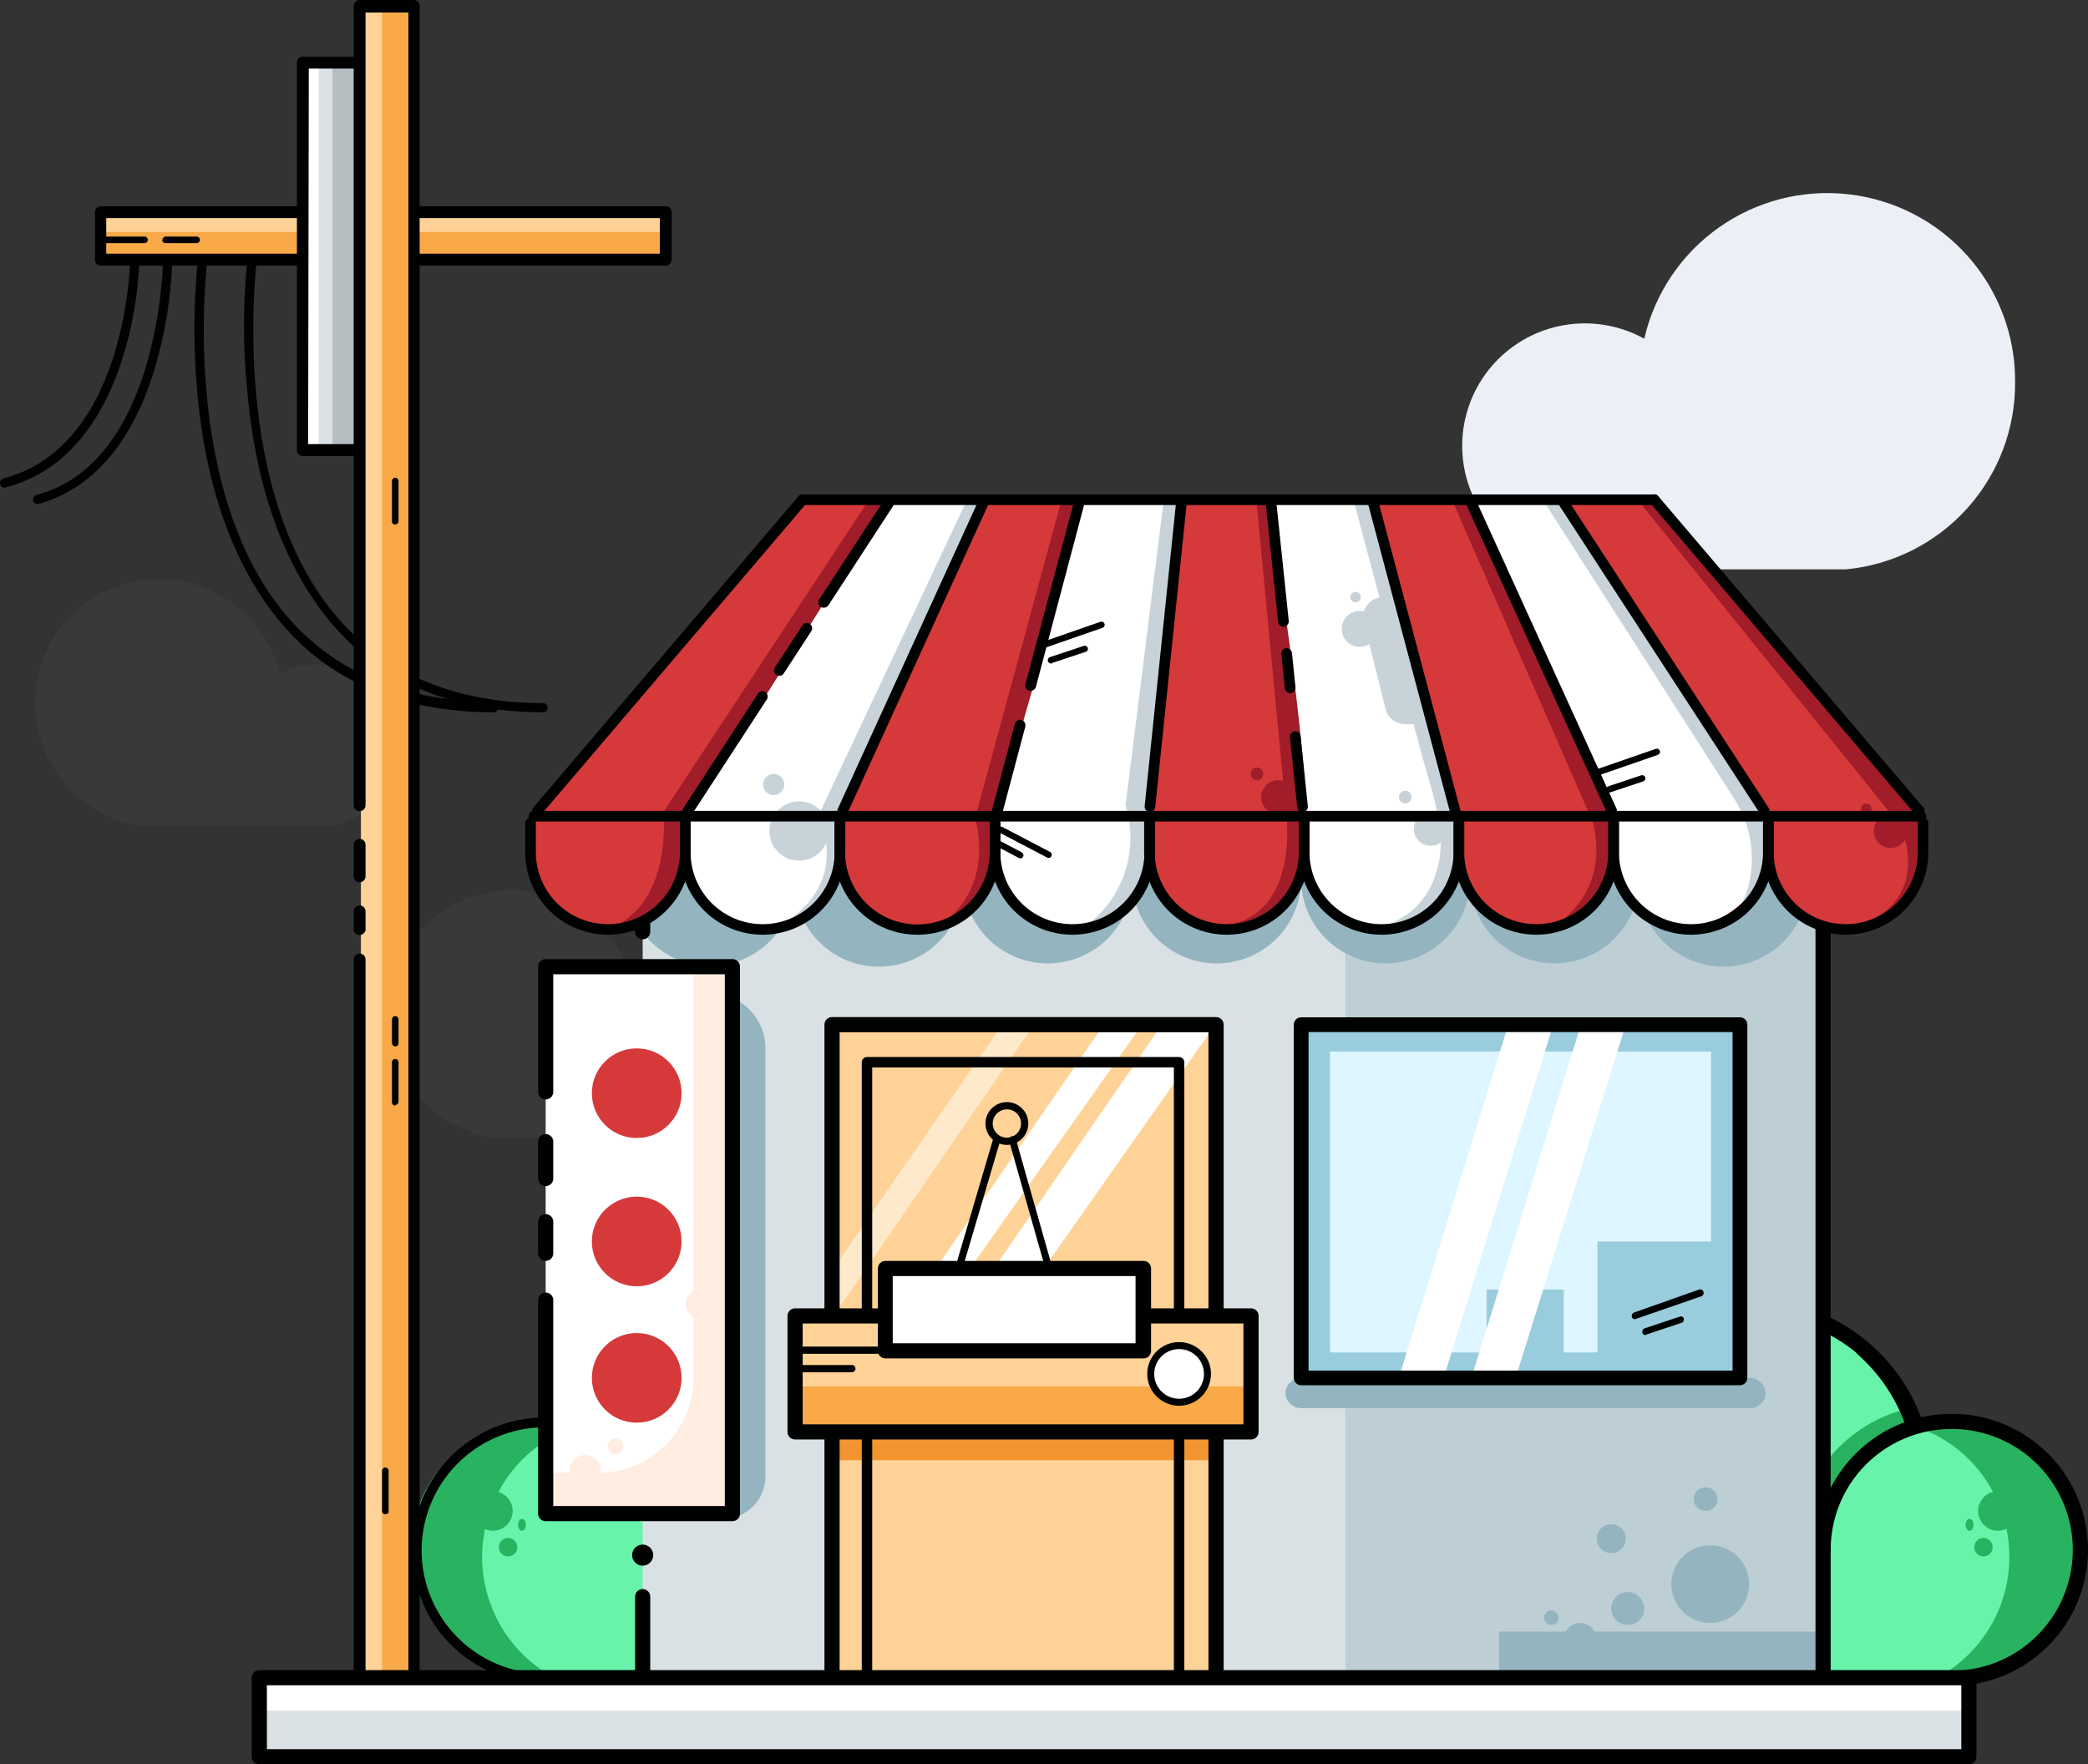 <svg width="645" height="545" viewBox="0 0 645 545" fill="none" xmlns="http://www.w3.org/2000/svg">
<rect x="0" y="0" width="645" height="545" fill="#333333" stroke="none"/>
<g clip-path="url(#clip0_1_4076)">
<path d="M591.7 439.867C587.526 427.838 579.222 417.673 568.261 411.173C557.299 404.672 544.388 402.257 531.813 404.354C519.239 406.451 507.814 412.925 499.562 422.629C491.311 432.333 486.765 444.641 486.731 457.373V517.419L521.177 518.437H602.91C610.78 518.437 618.472 516.104 625.013 511.733C631.553 507.363 636.647 501.152 639.65 493.887C642.652 486.623 643.427 478.631 641.877 470.926C640.327 463.221 636.521 456.149 630.942 450.607C625.363 445.064 618.262 441.3 610.539 439.791C602.815 438.283 594.818 439.098 587.559 442.133C580.3 445.169 574.107 450.288 569.764 456.842C565.421 463.396 563.124 471.09 563.165 478.949" fill="#67F4AA"/>
<path d="M557.764 480.882C556.978 480.872 556.228 480.551 555.678 479.99C555.129 479.43 554.823 478.675 554.828 477.89C555.048 468.543 558.171 459.495 563.765 451.997C569.359 444.5 577.148 438.924 586.054 436.041C586.831 435.813 587.664 435.886 588.389 436.244C589.114 436.602 589.678 437.22 589.968 437.974C590.105 438.358 590.163 438.764 590.139 439.17C590.115 439.577 590.01 439.974 589.829 440.338C589.649 440.703 589.396 441.028 589.087 441.293C588.779 441.558 588.419 441.759 588.031 441.883C580.164 444.31 573.269 449.163 568.333 455.744C563.398 462.326 560.675 470.299 560.556 478.521C560.551 478.867 560.472 479.209 560.324 479.522C560.176 479.835 559.963 480.113 559.698 480.337C559.433 480.56 559.124 480.725 558.79 480.819C558.456 480.913 558.106 480.935 557.764 480.882Z" fill="#29B260"/>
<path d="M642.045 479.559C642.055 484.775 641.035 489.941 639.041 494.761C637.047 499.582 634.12 503.962 630.427 507.65C626.735 511.338 622.349 514.261 617.522 516.252C612.695 518.243 607.521 519.262 602.299 519.251H596.388C601.442 516.869 605.975 513.513 609.727 509.376C613.479 505.239 616.375 500.403 618.25 495.145C620.125 489.887 620.941 484.311 620.653 478.737C620.364 473.163 618.975 467.701 616.567 462.665C614.241 457.692 610.956 453.226 606.898 449.523C602.841 445.821 598.092 442.955 592.923 441.089C597.996 439.862 603.261 439.647 608.417 440.457C613.573 441.267 618.518 443.086 622.968 445.81C627.418 448.533 631.286 452.107 634.35 456.327C637.414 460.547 639.613 465.329 640.822 470.4C641.655 473.381 642.067 476.464 642.045 479.559Z" fill="#29B260"/>
<path d="M617.178 472.842C620.555 472.842 623.293 470.108 623.293 466.736C623.293 463.363 620.555 460.629 617.178 460.629C613.801 460.629 611.063 463.363 611.063 466.736C611.063 470.108 613.801 472.842 617.178 472.842Z" fill="#29B260"/>
<path d="M612.694 480.781C614.27 480.781 615.548 479.505 615.548 477.931C615.548 476.357 614.27 475.081 612.694 475.081C611.118 475.081 609.841 476.357 609.841 477.931C609.841 479.505 611.118 480.781 612.694 480.781Z" fill="#29B260"/>
<path d="M608.414 472.842C609.089 472.842 609.637 472.022 609.637 471.01C609.637 469.999 609.089 469.178 608.414 469.178C607.738 469.178 607.191 469.999 607.191 471.01C607.191 472.022 607.738 472.842 608.414 472.842Z" fill="#29B260"/>
<path d="M590.07 441.292C589.756 441.289 589.451 441.19 589.196 441.008C588.94 440.826 588.747 440.57 588.643 440.274C585.638 431.801 580.516 424.235 573.764 418.291C573.468 417.994 573.301 417.591 573.301 417.172C573.301 416.752 573.468 416.35 573.764 416.052C574.062 415.756 574.465 415.59 574.885 415.59C575.305 415.59 575.708 415.756 576.006 416.052C583.165 422.419 588.628 430.463 591.904 439.46C592.019 439.865 591.978 440.299 591.789 440.675C591.601 441.052 591.278 441.344 590.885 441.496L590.07 441.292Z" fill="#000201"/>
<path d="M602.91 520.778H521.177L486.67 519.76C486.059 519.744 485.478 519.49 485.052 519.053C484.625 518.616 484.387 518.03 484.387 517.419V457.373C484.427 444.212 489.087 431.482 497.556 421.399C506.025 411.316 517.766 404.518 530.737 402.189C543.707 399.86 557.084 402.147 568.54 408.653C579.996 415.158 588.805 425.469 593.433 437.791C596.54 437.07 599.72 436.708 602.91 436.712C614.073 436.712 624.779 441.141 632.672 449.023C640.566 456.906 645 467.597 645 478.745C645 489.893 640.566 500.584 632.672 508.467C624.779 516.349 614.073 520.778 602.91 520.778ZM489.177 515.139L521.34 516.096H602.91C610.316 516.096 617.556 513.9 623.711 509.787C629.866 505.674 634.659 499.828 637.484 492.991C640.309 486.154 641.038 478.634 639.578 471.383C638.118 464.132 634.536 457.477 629.284 452.262C624.033 447.046 617.35 443.505 610.081 442.087C602.813 440.669 595.286 441.438 588.456 444.296C581.625 447.154 575.798 451.973 571.713 458.142C567.628 464.311 565.468 471.553 565.509 478.949C565.509 479.569 565.262 480.165 564.822 480.604C564.383 481.043 563.786 481.289 563.165 481.289C562.543 481.289 561.947 481.043 561.507 480.604C561.068 480.165 560.821 479.569 560.821 478.949C560.819 470.227 563.517 461.718 568.545 454.588C573.573 447.457 580.685 442.052 588.908 439.114C584.024 426.636 574.5 416.525 562.326 410.895C550.152 405.266 536.27 404.554 523.582 408.908C513.531 412.438 504.823 418.995 498.661 427.676C492.499 436.356 489.185 446.732 489.177 457.373V515.139Z" fill="#000201"/>
<path d="M536.464 523.933L532.591 519.455C534.695 517.567 536.403 515.281 537.615 512.729C538.827 510.177 539.519 507.41 539.652 504.588C539.785 501.767 539.355 498.947 538.388 496.293C537.421 493.639 535.935 491.203 534.018 489.126C530.368 485.13 525.353 482.642 519.959 482.153C514.565 481.663 509.183 483.207 504.871 486.48L500.999 482.002C506.594 477.333 513.817 475.075 521.079 475.723C528.342 476.372 535.049 479.875 539.725 485.462C542.056 488.195 543.822 491.362 544.921 494.78C546.019 498.198 546.429 501.799 546.125 505.376C545.822 508.953 544.812 512.435 543.154 515.62C541.496 518.805 539.222 521.63 536.464 523.933Z" fill="#29B260"/>
<path d="M570.91 414.22H570.095C568.83 413.259 567.463 412.44 566.018 411.778C565.671 411.582 565.4 411.273 565.252 410.903C565.104 410.533 565.087 410.124 565.203 409.742C565.397 409.342 565.74 409.033 566.159 408.881C566.577 408.729 567.039 408.746 567.445 408.928C568.983 409.734 570.48 410.617 571.929 411.574C572.118 411.682 572.281 411.829 572.406 412.006C572.531 412.183 572.617 412.386 572.655 412.599C572.694 412.812 572.686 413.032 572.631 413.241C572.576 413.451 572.475 413.646 572.337 413.813C571.893 414.042 571.408 414.18 570.91 414.22Z" fill="#000201"/>
<path d="M561.127 409.132H560.515C552.61 406.056 544.094 404.87 535.649 405.671C535.234 405.649 534.836 405.5 534.508 405.246C534.18 404.991 533.938 404.642 533.814 404.247C533.741 403.843 533.828 403.426 534.056 403.084C534.284 402.743 534.636 402.503 535.037 402.415H540.948C547.996 402.358 554.988 403.672 561.534 406.282C561.914 406.451 562.223 406.746 562.409 407.117C562.595 407.489 562.646 407.913 562.553 408.317C562.559 408.479 562.531 408.641 562.472 408.791C562.413 408.942 562.323 409.079 562.208 409.194C562.093 409.308 561.956 409.398 561.805 409.457C561.654 409.517 561.493 409.544 561.33 409.539L561.127 409.132Z" fill="#000201"/>
<path d="M532.184 523.933C531.945 523.94 531.709 523.887 531.495 523.781C531.282 523.674 531.098 523.517 530.961 523.322C530.664 523.025 530.498 522.622 530.498 522.203C530.498 521.783 530.664 521.381 530.961 521.083C535.196 517.335 537.798 512.084 538.213 506.448C538.628 500.812 536.823 495.237 533.182 490.911C529.541 486.585 524.352 483.849 518.721 483.288C513.09 482.726 507.463 484.383 503.037 487.905C502.733 488.166 502.341 488.303 501.94 488.288C501.54 488.273 501.159 488.107 500.876 487.824C500.592 487.541 500.426 487.161 500.411 486.761C500.396 486.36 500.533 485.969 500.795 485.666C505.913 481.786 512.332 480.024 518.718 480.747C525.103 481.47 530.964 484.622 535.083 489.547C539.202 494.473 541.263 500.794 540.837 507.198C540.411 513.601 537.531 519.595 532.795 523.933H532.184Z" fill="#000201"/>
<path d="M525.661 417.477C525.121 417.477 524.602 417.263 524.22 416.881C523.838 416.499 523.623 415.982 523.623 415.442C523.63 415.051 523.748 414.671 523.965 414.346C524.182 414.022 524.488 413.766 524.846 413.61C531.684 410.818 539.092 409.701 546.451 410.353C546.956 410.404 547.423 410.64 547.762 411.017C548.102 411.393 548.288 411.882 548.286 412.388C548.286 412.874 548.092 413.34 547.748 413.684C547.404 414.027 546.938 414.22 546.451 414.22H546.247C539.459 413.633 532.625 414.608 526.273 417.07L525.661 417.477Z" fill="white"/>
<path d="M513.636 426.433C513.203 426.391 512.785 426.252 512.413 426.026C512.039 425.646 511.83 425.134 511.83 424.601C511.83 424.069 512.039 423.557 512.413 423.176C513.872 421.516 515.438 419.952 517.101 418.495C517.481 418.175 517.972 418.017 518.467 418.055C518.963 418.093 519.424 418.324 519.75 418.698C519.943 418.861 520.098 419.063 520.205 419.292C520.311 419.52 520.366 419.769 520.366 420.021C520.366 420.274 520.311 420.522 520.205 420.751C520.098 420.98 519.943 421.182 519.75 421.345C518.292 422.598 516.929 423.959 515.674 425.415C515.505 425.795 515.209 426.104 514.837 426.289C514.466 426.475 514.041 426.526 513.636 426.433Z" fill="white"/>
<path d="M177.938 439.867C182.113 427.838 190.416 417.673 201.378 411.173C212.339 404.672 225.251 402.257 237.825 404.354C250.399 406.451 261.824 412.925 270.076 422.629C278.328 432.333 282.873 444.641 282.907 457.373V517.419L248.461 518.437H166.728C158.867 518.437 151.182 516.109 144.646 511.748C138.11 507.386 133.016 501.187 130.008 493.935C126.999 486.682 126.212 478.701 127.746 471.002C129.279 463.302 133.065 456.23 138.623 450.679C144.182 445.128 151.264 441.347 158.974 439.816C166.684 438.284 174.675 439.07 181.938 442.075C189.2 445.079 195.408 450.166 199.775 456.693C204.142 463.221 206.473 470.895 206.473 478.745" fill="#67F4AA"/>
<path d="M212.588 479.763C212.976 479.75 213.358 479.66 213.712 479.5C214.065 479.339 214.384 479.11 214.649 478.827C214.914 478.543 215.12 478.21 215.256 477.847C215.392 477.484 215.455 477.097 215.442 476.71C215.007 467.367 211.674 458.39 205.904 451.024C200.134 443.657 192.213 438.264 183.237 435.593C182.843 435.45 182.424 435.388 182.005 435.411C181.587 435.434 181.177 435.542 180.801 435.728C180.425 435.914 180.091 436.175 179.819 436.493C179.547 436.812 179.343 437.183 179.218 437.583C179.094 437.983 179.052 438.404 179.096 438.821C179.139 439.237 179.267 439.641 179.471 440.007C179.676 440.373 179.952 440.693 180.284 440.949C180.616 441.205 180.997 441.391 181.403 441.496C189.332 443.74 196.345 448.436 201.435 454.909C206.525 461.382 209.431 469.299 209.735 477.524C209.77 477.86 209.872 478.186 210.036 478.482C210.199 478.778 210.421 479.038 210.687 479.246C210.953 479.455 211.258 479.609 211.585 479.697C211.912 479.786 212.253 479.808 212.588 479.763Z" fill="#29B260"/>
<path d="M234.805 523.933L238.474 519.455C236.216 517.666 234.339 515.443 232.956 512.918C231.573 510.393 230.71 507.616 230.42 504.752C230.13 501.889 230.417 498.996 231.265 496.245C232.114 493.494 233.506 490.941 235.359 488.736C237.212 486.531 239.489 484.72 242.055 483.41C244.621 482.099 247.425 481.315 250.299 481.105C253.174 480.894 256.061 481.262 258.791 482.185C261.521 483.108 264.039 484.569 266.194 486.48L269.863 482.002C267.115 479.635 263.922 477.837 260.472 476.714C257.022 475.592 253.382 475.166 249.765 475.461C246.148 475.757 242.626 476.768 239.405 478.437C236.183 480.105 233.326 482.397 231 485.179C228.674 487.961 226.926 491.177 225.857 494.64C224.788 498.104 224.42 501.745 224.774 505.352C225.128 508.959 226.197 512.459 227.92 515.649C229.642 518.839 231.982 521.655 234.805 523.933Z" fill="#29B260"/>
<path d="M127.594 479.559C127.583 484.775 128.604 489.941 130.597 494.761C132.591 499.582 135.518 503.962 139.211 507.65C142.904 511.338 147.29 514.261 152.117 516.252C156.944 518.243 162.117 519.262 167.339 519.251H173.25C168.196 516.869 163.663 513.513 159.911 509.376C156.16 505.239 153.263 500.403 151.388 495.145C149.513 489.887 148.697 484.311 148.986 478.737C149.275 473.163 150.663 467.701 153.072 462.665C155.397 457.692 158.683 453.226 162.74 449.523C166.797 445.821 171.546 442.955 176.715 441.089C171.642 439.862 166.377 439.647 161.221 440.457C156.065 441.267 151.12 443.086 146.67 445.81C142.22 448.533 138.352 452.107 135.288 456.327C132.224 460.547 130.025 465.329 128.817 470.4C127.983 473.381 127.572 476.464 127.594 479.559Z" fill="#29B260"/>
<path d="M152.256 472.842C155.633 472.842 158.371 470.108 158.371 466.736C158.371 463.363 155.633 460.629 152.256 460.629C148.879 460.629 146.142 463.363 146.142 466.736C146.142 470.108 148.879 472.842 152.256 472.842Z" fill="#29B260"/>
<path d="M156.944 480.781C158.52 480.781 159.798 479.505 159.798 477.931C159.798 476.357 158.52 475.081 156.944 475.081C155.368 475.081 154.091 476.357 154.091 477.931C154.091 479.505 155.368 480.781 156.944 480.781Z" fill="#29B260"/>
<path d="M161.225 472.842C161.9 472.842 162.447 472.022 162.447 471.01C162.447 469.999 161.9 469.178 161.225 469.178C160.549 469.178 160.002 469.999 160.002 471.01C160.002 472.022 160.549 472.842 161.225 472.842Z" fill="#29B260"/>
<path d="M179.569 441.292C179.882 441.289 180.187 441.19 180.443 441.008C180.698 440.826 180.891 440.57 180.995 440.274C184.001 431.801 189.122 424.235 195.875 418.291C196.171 417.994 196.337 417.591 196.337 417.172C196.337 416.752 196.171 416.35 195.875 416.052C195.577 415.756 195.174 415.59 194.754 415.59C194.333 415.59 193.93 415.756 193.633 416.052C186.345 422.306 180.858 430.386 177.734 439.46C177.631 439.657 177.577 439.876 177.575 440.098C177.573 440.32 177.624 440.539 177.723 440.738C177.823 440.937 177.968 441.109 178.147 441.241C178.326 441.372 178.534 441.46 178.753 441.496L179.569 441.292Z" fill="#000201"/>
<path d="M200.563 414.22H201.378C202.642 413.259 204.01 412.44 205.454 411.778C205.826 411.569 206.106 411.228 206.236 410.822C206.367 410.416 206.339 409.977 206.159 409.59C205.978 409.204 205.658 408.901 205.263 408.74C204.868 408.579 204.427 408.574 204.028 408.725C202.489 409.531 200.993 410.414 199.543 411.371C199.349 411.473 199.181 411.618 199.051 411.795C198.921 411.971 198.833 412.175 198.794 412.391C198.754 412.607 198.765 412.829 198.824 413.04C198.883 413.251 198.99 413.446 199.136 413.61C199.542 413.948 200.038 414.16 200.563 414.22Z" fill="#000201"/>
<path d="M210.55 409.132H211.161C219.066 406.056 227.582 404.87 236.028 405.671C236.253 405.722 236.485 405.725 236.711 405.68C236.937 405.635 237.151 405.544 237.339 405.411C237.528 405.279 237.686 405.109 237.805 404.912C237.923 404.715 237.999 404.495 238.028 404.267C238.056 404.039 238.037 403.807 237.971 403.587C237.904 403.367 237.792 403.163 237.642 402.989C237.492 402.814 237.308 402.673 237.1 402.574C236.892 402.475 236.666 402.421 236.436 402.415H230.525C223.476 402.358 216.484 403.672 209.938 406.282C209.559 406.451 209.25 406.746 209.064 407.117C208.878 407.489 208.827 407.913 208.919 408.317C209.024 408.613 209.217 408.869 209.472 409.051C209.727 409.233 210.032 409.332 210.346 409.335L210.55 409.132Z" fill="#000201"/>
<path d="M168.358 520.269H250.092C250.307 520.272 250.52 520.231 250.719 520.151C250.918 520.07 251.099 519.95 251.251 519.798C251.403 519.646 251.523 519.466 251.604 519.267C251.685 519.068 251.725 518.855 251.722 518.641C251.725 518.426 251.685 518.213 251.604 518.014C251.523 517.815 251.403 517.635 251.251 517.483C251.099 517.331 250.918 517.211 250.719 517.131C250.52 517.05 250.307 517.009 250.092 517.012H168.358C160.82 517.012 153.451 514.78 147.183 510.597C140.915 506.415 136.029 500.47 133.145 493.515C130.26 486.56 129.505 478.906 130.976 471.523C132.446 464.139 136.076 457.357 141.407 452.034C146.737 446.71 153.529 443.085 160.922 441.617C168.316 440.148 175.98 440.902 182.944 443.783C189.909 446.663 195.862 451.542 200.05 457.802C204.238 464.061 206.473 471.42 206.473 478.949C206.433 479.149 206.433 479.356 206.473 479.556C206.512 479.757 206.591 479.947 206.705 480.118C206.818 480.288 206.964 480.434 207.135 480.548C207.305 480.661 207.496 480.74 207.696 480.781C207.897 480.821 208.104 480.821 208.305 480.781C208.505 480.742 208.696 480.663 208.867 480.549C209.037 480.436 209.183 480.29 209.297 480.12C209.411 479.95 209.491 479.76 209.531 479.559V478.949C209.531 470.817 207.116 462.867 202.592 456.105C198.068 449.344 191.638 444.074 184.114 440.962C176.591 437.85 168.313 437.035 160.326 438.622C152.339 440.208 145.003 444.124 139.245 449.875C133.487 455.625 129.566 462.951 127.977 470.927C126.388 478.903 127.204 487.17 130.32 494.683C133.436 502.196 138.713 508.618 145.484 513.136C152.255 517.654 160.215 520.065 168.358 520.065V520.269Z" fill="#000201"/>
<path d="M239.493 523.933C239.731 523.94 239.968 523.887 240.181 523.781C240.394 523.674 240.578 523.517 240.716 523.322C241.012 523.025 241.178 522.622 241.178 522.203C241.178 521.783 241.012 521.381 240.716 521.083C236.48 517.335 233.878 512.084 233.463 506.448C233.048 500.812 234.854 495.237 238.495 490.911C242.136 486.585 247.324 483.849 252.955 483.288C258.586 482.726 264.214 484.383 268.64 487.905C268.944 488.166 269.335 488.303 269.736 488.288C270.137 488.273 270.517 488.107 270.801 487.824C271.084 487.541 271.25 487.161 271.265 486.761C271.28 486.36 271.143 485.969 270.882 485.666C265.763 481.786 259.344 480.024 252.959 480.747C246.573 481.47 240.712 484.622 236.593 489.547C232.474 494.473 230.414 500.794 230.84 507.198C231.266 513.601 234.146 519.595 238.881 523.933H239.493Z" fill="#000201"/>
<path d="M246.015 417.477C246.556 417.477 247.074 417.263 247.456 416.881C247.839 416.499 248.053 415.981 248.053 415.442C248.047 415.051 247.928 414.671 247.711 414.346C247.495 414.021 247.189 413.766 246.83 413.61C239.925 410.802 232.447 409.686 225.021 410.353C224.517 410.404 224.049 410.64 223.71 411.017C223.371 411.393 223.184 411.882 223.187 412.388C223.187 412.874 223.38 413.34 223.724 413.684C224.068 414.027 224.535 414.22 225.021 414.22H225.225C232.014 413.633 238.847 414.608 245.2 417.07C245.404 417.477 245.607 417.477 246.015 417.477Z" fill="white"/>
<path d="M258.041 426.433C258.474 426.391 258.892 426.252 259.264 426.026C259.457 425.864 259.612 425.661 259.718 425.433C259.825 425.204 259.88 424.955 259.88 424.703C259.88 424.451 259.825 424.202 259.718 423.973C259.612 423.745 259.457 423.542 259.264 423.38C257.805 421.719 256.239 420.156 254.576 418.698C254.163 418.422 253.663 418.305 253.17 418.371C252.677 418.436 252.225 418.68 251.899 419.055C251.574 419.43 251.397 419.912 251.401 420.408C251.406 420.905 251.593 421.383 251.926 421.752C253.385 423.005 254.748 424.366 256.003 425.823C256.6 426.236 257.314 426.45 258.041 426.433Z" fill="white"/>
<path d="M622.477 117.854C622.548 103.594 617.349 89.808 607.875 79.138C598.402 68.467 585.32 61.661 571.135 60.022C556.949 58.384 542.657 62.028 530.995 70.258C519.333 78.487 511.12 90.724 507.929 104.624C503.515 102.182 498.658 100.646 493.642 100.104C488.626 99.563 483.552 100.027 478.719 101.47C473.885 102.913 469.388 105.305 465.492 108.507C461.597 111.708 458.38 115.654 456.032 120.114C453.684 124.573 452.252 129.456 451.818 134.476C451.385 139.495 451.96 144.551 453.51 149.346C455.059 154.141 457.552 158.578 460.841 162.398C464.131 166.218 468.152 169.344 472.667 171.591C477.487 174.051 482.757 175.506 488.158 175.866H570.299C584.691 174.48 598.038 167.75 607.701 157.008C617.363 146.265 622.636 132.293 622.477 117.854Z" fill="#ECEFF6"/>
<g opacity="0.2">
<path opacity="0.2" d="M123.313 230.416C123.329 236.764 120.907 242.877 116.547 247.496C112.187 252.115 106.22 254.89 99.874 255.249H45.249C38.258 254.532 31.6 251.909 26.002 247.667C20.404 243.424 16.082 237.727 13.509 231.197C10.936 224.666 10.21 217.555 11.411 210.641C12.612 203.727 15.694 197.275 20.32 191.993C24.946 186.71 30.938 182.799 37.639 180.688C44.341 178.577 51.495 178.347 58.319 180.023C65.142 181.699 71.373 185.217 76.33 190.192C81.286 195.167 84.777 201.407 86.421 208.23C89.31 206.669 92.479 205.694 95.746 205.361C99.013 205.027 102.314 205.343 105.459 206.289C108.603 207.235 111.53 208.792 114.069 210.872C116.609 212.952 118.711 215.513 120.256 218.407C122.292 222.081 123.345 226.217 123.313 230.416Z" fill="#C8D3D9"/>
</g>
<g opacity="0.2">
<path opacity="0.2" d="M231.951 326.695C231.967 333.043 229.545 339.155 225.185 343.774C220.825 348.394 214.858 351.168 208.512 351.528H154.295C147.277 350.829 140.589 348.214 134.961 343.969C129.334 339.725 124.986 334.015 122.394 327.465C119.802 320.916 119.065 313.781 120.266 306.841C121.466 299.901 124.557 293.426 129.199 288.125C133.841 282.823 139.855 278.901 146.582 276.788C153.309 274.674 160.488 274.451 167.333 276.144C174.179 277.836 180.425 281.378 185.388 286.381C190.35 291.385 193.838 297.656 195.467 304.508C201.288 301.4 208.1 300.704 214.431 302.57C220.762 304.436 226.104 308.715 229.302 314.482C231.337 318.156 232.39 322.292 232.359 326.491L231.951 326.695Z" fill="#C8D3D9"/>
</g>
<path d="M152.664 220.036C124.944 220.036 102.931 211.079 87.44 193.167C77.249 181.361 64.408 159.582 60.943 121.315C59.686 107.635 59.755 93.865 61.147 80.198C61.351 79.384 61.962 78.773 62.778 78.977C63.593 79.18 64.204 79.791 64.001 80.605C64.001 81.216 55.032 152.254 89.479 191.335C104.562 208.23 125.759 216.779 152.46 216.779C152.649 216.773 152.837 216.806 153.013 216.876C153.188 216.945 153.348 217.05 153.482 217.184C153.615 217.317 153.72 217.476 153.79 217.652C153.859 217.827 153.893 218.015 153.887 218.204C153.887 219.018 153.479 220.036 152.664 220.036Z" fill="#000201"/>
<path d="M168.155 220.036C140.435 220.036 118.422 211.079 102.931 193.167C92.74 181.361 79.899 159.582 76.434 121.315C75.007 107.646 75.007 93.867 76.434 80.198C76.638 79.384 77.249 78.773 78.064 78.977C78.244 78.974 78.421 79.011 78.585 79.085C78.748 79.159 78.893 79.267 79.01 79.403C79.127 79.539 79.212 79.699 79.26 79.871C79.308 80.044 79.317 80.225 79.287 80.401V80.605C79.287 81.216 70.319 152.254 104.765 191.335C119.848 208.433 141.046 217.186 167.747 217.186C168.125 217.186 168.488 217.336 168.756 217.603C169.023 217.87 169.174 218.233 169.174 218.611C169.174 218.989 169.023 219.351 168.756 219.618C168.488 219.885 168.125 220.036 167.747 220.036H168.155Z" fill="#000201"/>
<path d="M205.658 66.357H30.981V81.012H205.658V66.357Z" fill="#F9A948"/>
<path d="M205.047 65.746H30.37V71.649H205.047V65.746Z" fill="#FFD297"/>
<path d="M205.454 82.03H30.981C30.751 82.025 30.524 81.973 30.314 81.877C30.105 81.781 29.918 81.642 29.765 81.47C29.612 81.298 29.496 81.096 29.425 80.877C29.353 80.658 29.328 80.427 29.351 80.198V65.543C29.351 65.057 29.544 64.591 29.888 64.247C30.232 63.904 30.699 63.711 31.185 63.711H205.658C205.899 63.711 206.138 63.758 206.36 63.85C206.583 63.942 206.785 64.077 206.955 64.247C207.126 64.417 207.261 64.619 207.353 64.841C207.445 65.064 207.493 65.302 207.493 65.543V80.198C207.488 80.455 207.43 80.708 207.324 80.942C207.217 81.175 207.063 81.385 206.872 81.556C206.681 81.728 206.456 81.859 206.213 81.94C205.969 82.022 205.711 82.052 205.454 82.03ZM32.816 78.366H203.824V67.374H32.816V78.366Z" fill="#000201"/>
<path d="M113.734 19.744H95.389V139.43H113.734V19.744Z" fill="#D9E1E4"/>
<path d="M110.676 19.744H102.727V139.43H110.676V19.744Z" fill="#B4BEC1"/>
<path d="M98.447 19.744H93.963V139.43H98.447V19.744Z" fill="white"/>
<path d="M111.492 140.855H93.555C93.069 140.855 92.602 140.662 92.258 140.319C91.914 139.975 91.721 139.509 91.721 139.023V19.337C91.721 18.851 91.914 18.385 92.258 18.042C92.602 17.698 93.069 17.505 93.555 17.505H111.492C111.978 17.505 112.445 17.698 112.789 18.042C113.133 18.385 113.326 18.851 113.326 19.337V139.023C113.326 139.509 113.133 139.975 112.789 140.319C112.445 140.662 111.978 140.855 111.492 140.855ZM95.186 137.191H109.861V21.169H95.389L95.186 137.191Z" fill="#000201"/>
<path d="M128.205 1.425H111.492V519.455H128.205V1.425Z" fill="#FFD297"/>
<path d="M126.778 1.425H118.014V519.455H126.778V1.425Z" fill="#F9A948"/>
<path d="M111.084 272.551C110.597 272.551 110.131 272.358 109.787 272.014C109.443 271.671 109.25 271.205 109.25 270.719V260.949C109.25 260.463 109.443 259.997 109.787 259.653C110.131 259.31 110.597 259.117 111.084 259.117C111.57 259.117 112.037 259.31 112.381 259.653C112.725 259.997 112.918 260.463 112.918 260.949V270.719C112.918 271.205 112.725 271.671 112.381 272.014C112.037 272.358 111.57 272.551 111.084 272.551Z" fill="#000201"/>
<path d="M111.084 288.835C110.597 288.835 110.131 288.642 109.787 288.298C109.443 287.955 109.25 287.489 109.25 287.003V281.507C109.25 281.021 109.443 280.555 109.787 280.212C110.131 279.868 110.597 279.675 111.084 279.675C111.57 279.675 112.037 279.868 112.381 280.212C112.725 280.555 112.918 281.021 112.918 281.507V287.41C112.794 287.806 112.552 288.154 112.224 288.409C111.897 288.664 111.499 288.812 111.084 288.835Z" fill="#000201"/>
<path d="M127.797 522.101H111.084C110.597 522.101 110.131 521.908 109.787 521.564C109.443 521.221 109.25 520.755 109.25 520.269V296.366C109.25 295.88 109.443 295.414 109.787 295.071C110.131 294.727 110.597 294.534 111.084 294.534C111.57 294.534 112.037 294.727 112.381 295.071C112.725 295.414 112.918 295.88 112.918 296.366V518.233H126.167V3.867H112.918V248.736C112.918 249.222 112.725 249.688 112.381 250.031C112.037 250.375 111.57 250.568 111.084 250.568C110.597 250.568 110.131 250.375 109.787 250.031C109.443 249.688 109.25 249.222 109.25 248.736V1.832C109.25 1.346 109.443 0.88 109.787 0.537C110.131 0.193 110.597 0 111.084 0L127.797 0C128.284 0 128.751 0.193 129.095 0.537C129.439 0.88 129.632 1.346 129.632 1.832V520.065C129.663 520.307 129.645 520.552 129.579 520.786C129.514 521.02 129.401 521.239 129.249 521.429C129.097 521.619 128.908 521.776 128.694 521.892C128.479 522.007 128.244 522.078 128.001 522.101H127.797Z" fill="#000201"/>
<path d="M122.09 162.024C121.954 162.033 121.818 162.013 121.69 161.965C121.562 161.917 121.446 161.843 121.35 161.746C121.253 161.65 121.179 161.534 121.131 161.406C121.082 161.279 121.062 161.143 121.071 161.007V148.59C121.071 148.32 121.179 148.061 121.37 147.87C121.561 147.68 121.82 147.572 122.09 147.572C122.361 147.572 122.62 147.68 122.811 147.87C123.002 148.061 123.11 148.32 123.11 148.59V161.007C123.091 161.27 122.977 161.518 122.79 161.705C122.603 161.892 122.354 162.005 122.09 162.024Z" fill="#000201"/>
<path d="M122.09 341.554C121.826 341.535 121.578 341.422 121.391 341.235C121.204 341.048 121.09 340.8 121.071 340.536V328.119C121.071 327.85 121.179 327.591 121.37 327.4C121.561 327.209 121.82 327.102 122.09 327.102C122.361 327.102 122.62 327.209 122.811 327.4C123.002 327.591 123.11 327.85 123.11 328.119V340.332C123.091 340.596 122.977 340.844 122.79 341.031C122.603 341.218 122.354 341.331 122.09 341.35V341.554Z" fill="#000201"/>
<path d="M122.09 323.234C121.826 323.215 121.578 323.102 121.391 322.915C121.204 322.728 121.09 322.48 121.071 322.217V314.889C121.071 314.619 121.179 314.36 121.37 314.169C121.561 313.978 121.82 313.871 122.09 313.871C122.361 313.871 122.62 313.978 122.811 314.169C123.002 314.36 123.11 314.619 123.11 314.889V322.217C123.119 322.353 123.098 322.489 123.05 322.616C123.002 322.744 122.928 322.86 122.831 322.956C122.735 323.053 122.619 323.127 122.491 323.175C122.363 323.223 122.227 323.243 122.09 323.234Z" fill="#000201"/>
<path d="M44.637 75.109H32.204C32.068 75.118 31.931 75.098 31.804 75.05C31.676 75.002 31.56 74.927 31.464 74.831C31.367 74.735 31.292 74.619 31.244 74.491C31.196 74.364 31.176 74.228 31.185 74.091C31.176 73.956 31.196 73.819 31.244 73.692C31.292 73.564 31.367 73.448 31.464 73.352C31.56 73.255 31.676 73.181 31.804 73.133C31.931 73.085 32.068 73.065 32.204 73.074H44.637C44.908 73.074 45.167 73.181 45.358 73.372C45.549 73.563 45.657 73.822 45.657 74.091C45.657 74.361 45.549 74.62 45.358 74.811C45.167 75.002 44.908 75.109 44.637 75.109Z" fill="#000201"/>
<path d="M60.739 75.109H51.16C51.024 75.118 50.887 75.098 50.759 75.05C50.632 75.002 50.516 74.927 50.419 74.831C50.323 74.735 50.248 74.619 50.2 74.491C50.152 74.364 50.132 74.227 50.141 74.091C50.16 73.828 50.273 73.58 50.46 73.393C50.647 73.206 50.896 73.093 51.16 73.074H60.739C61.01 73.074 61.269 73.181 61.46 73.372C61.651 73.563 61.759 73.822 61.759 74.091C61.759 74.361 61.651 74.62 61.46 74.811C61.269 75.002 61.01 75.109 60.739 75.109Z" fill="#000201"/>
<path d="M119.033 467.754C118.897 467.763 118.76 467.742 118.633 467.694C118.505 467.646 118.389 467.572 118.292 467.475C118.196 467.379 118.121 467.263 118.073 467.136C118.025 467.008 118.005 466.872 118.014 466.736V454.319C118.014 454.049 118.121 453.791 118.312 453.6C118.504 453.409 118.763 453.302 119.033 453.302C119.303 453.302 119.563 453.409 119.754 453.6C119.945 453.791 120.052 454.049 120.052 454.319V466.736C120.256 467.346 119.645 467.754 119.033 467.754Z" fill="#000201"/>
<path d="M1.427 150.626C1.238 150.631 1.05 150.598 0.874 150.529C0.699 150.459 0.539 150.354 0.405 150.221C0.272 150.087 0.167 149.928 0.097 149.753C0.027 149.577 -0.006 149.389 7.62136e-06 149.201C0.003 148.888 0.102 148.583 0.285 148.328C0.467 148.073 0.723 147.88 1.019 147.776C38.93 138.006 40.153 81.623 40.153 81.012C40.153 80.634 40.304 80.272 40.571 80.005C40.839 79.737 41.202 79.587 41.58 79.587C41.958 79.587 42.321 79.737 42.589 80.005C42.856 80.272 43.007 80.634 43.007 81.012C42.599 91.462 40.747 101.805 37.504 111.748C30.574 132.917 18.14 146.555 1.427 150.626Z" fill="#000201"/>
<path d="M11.618 155.714C11.429 155.72 11.241 155.687 11.065 155.617C10.89 155.548 10.73 155.443 10.597 155.309C10.463 155.176 10.358 155.017 10.288 154.841C10.219 154.666 10.185 154.478 10.191 154.289C10.194 153.976 10.293 153.671 10.476 153.417C10.658 153.162 10.915 152.969 11.21 152.865C49.121 143.094 50.344 81.623 50.344 81.012C50.344 80.634 50.495 80.272 50.762 80.005C51.03 79.737 51.393 79.587 51.771 79.587C52.15 79.587 52.513 79.737 52.78 80.005C53.048 80.272 53.198 80.634 53.198 81.012C52.793 92.261 50.943 103.412 47.695 114.19C40.765 136.988 28.331 151.236 11.618 155.714Z" fill="#000201"/>
<path d="M563.165 230.009V521.694H198.524V493.197V227.363" fill="#D9E1E4"/>
<path opacity="0.4" d="M563.165 230.009V521.694H415.596V493.197V227.363" fill="#94B5BF"/>
<path d="M564.388 262.577V288.835C560.655 284.216 558.575 278.485 558.477 272.551C558.477 279.461 555.728 286.088 550.836 290.974C545.943 295.86 539.307 298.605 532.388 298.605C525.468 298.605 518.832 295.86 513.939 290.974C509.047 286.088 506.298 279.461 506.298 272.551C506.032 279.283 503.166 285.65 498.303 290.319C493.439 294.988 486.955 297.595 480.209 297.595C473.462 297.595 466.978 294.988 462.115 290.319C457.251 285.65 454.386 279.283 454.119 272.551C453.853 279.283 450.987 285.65 446.124 290.319C441.26 294.988 434.776 297.595 428.03 297.595C421.284 297.595 414.799 294.988 409.936 290.319C405.072 285.65 402.207 279.283 401.94 272.551C401.674 279.283 398.809 285.65 393.945 290.319C389.081 294.988 382.597 297.595 375.851 297.595C369.105 297.595 362.62 294.988 357.757 290.319C352.893 285.65 350.028 279.283 349.761 272.551C349.495 279.283 346.63 285.65 341.766 290.319C336.903 294.988 330.418 297.595 323.672 297.595C316.926 297.595 310.442 294.988 305.578 290.319C300.714 285.65 297.849 279.283 297.583 272.551C297.583 279.461 294.834 286.088 289.941 290.974C285.048 295.86 278.413 298.605 271.493 298.605C264.574 298.605 257.938 295.86 253.045 290.974C248.152 286.088 245.404 279.461 245.404 272.551C245.371 277.884 243.697 283.078 240.61 287.429C237.523 291.781 233.171 295.08 228.144 296.879C223.117 298.678 217.658 298.891 212.505 297.489C207.353 296.086 202.757 293.136 199.34 289.038V262.781C203.756 268.081 210.094 271.421 216.969 272.069C223.843 272.718 230.696 270.622 236.028 266.241C238.954 263.788 241.322 260.74 242.974 257.3C244.626 253.86 245.524 250.107 245.608 246.293C245.608 253.203 248.356 259.83 253.249 264.716C258.142 269.602 264.778 272.347 271.697 272.347C278.616 272.347 285.252 269.602 290.145 264.716C295.038 259.83 297.786 253.203 297.786 246.293C298.053 253.025 300.918 259.392 305.782 264.061C310.645 268.73 317.13 271.338 323.876 271.338C330.622 271.338 337.106 268.73 341.97 264.061C346.834 259.392 349.699 253.025 349.965 246.293C350.232 253.025 353.097 259.392 357.961 264.061C362.824 268.73 369.309 271.338 376.055 271.338C382.801 271.338 389.285 268.73 394.149 264.061C399.012 259.392 401.878 253.025 402.144 246.293C402.411 253.025 405.276 259.392 410.14 264.061C415.003 268.73 421.487 271.338 428.234 271.338C434.98 271.338 441.464 268.73 446.328 264.061C451.191 259.392 454.057 253.025 454.323 246.293C454.59 253.025 457.455 259.392 462.318 264.061C467.182 268.73 473.666 271.338 480.412 271.338C487.159 271.338 493.643 268.73 498.507 264.061C503.37 259.392 506.235 253.025 506.502 246.293C506.502 253.203 509.251 259.83 514.143 264.716C519.036 269.602 525.672 272.347 532.591 272.347C539.511 272.347 546.147 269.602 551.039 264.716C555.932 259.83 558.681 253.203 558.681 246.293C558.609 252.222 560.629 257.987 564.388 262.577Z" fill="#94B5BF"/>
<path d="M200.97 306.951H219.722C224.148 306.972 228.387 308.737 231.517 311.863C234.646 314.988 236.414 319.221 236.436 323.641V456.355C236.372 459.771 234.97 463.026 232.532 465.423C230.094 467.82 226.812 469.168 223.391 469.178H201.174V306.951H200.97Z" fill="#94B5BF"/>
<path d="M226.244 467.957L168.562 463.886V299.012H226.244V467.957Z" fill="white"/>
<path d="M226.244 297.994V466.939H168.358V454.93H184.868C192.652 454.93 200.118 451.842 205.622 446.345C211.126 440.848 214.219 433.393 214.219 425.619V297.994H226.244Z" fill="#FFEDE1"/>
<path d="M226.244 469.891H168.562C168.254 469.893 167.948 469.835 167.662 469.718C167.376 469.601 167.117 469.429 166.899 469.211C166.681 468.993 166.508 468.734 166.391 468.449C166.274 468.164 166.216 467.858 166.218 467.55V401.6C166.218 400.98 166.465 400.384 166.905 399.945C167.344 399.506 167.941 399.26 168.562 399.26C169.184 399.26 169.78 399.506 170.22 399.945C170.659 400.384 170.906 400.98 170.906 401.6V465.209H223.9V300.946H170.906V337.279C170.906 337.9 170.659 338.495 170.22 338.934C169.78 339.373 169.184 339.62 168.562 339.62C167.941 339.62 167.344 339.373 166.905 338.934C166.465 338.495 166.218 337.9 166.218 337.279V298.605C166.216 298.297 166.274 297.991 166.391 297.706C166.508 297.421 166.681 297.162 166.899 296.944C167.117 296.726 167.376 296.554 167.662 296.437C167.948 296.32 168.254 296.262 168.562 296.264H226.244C226.553 296.262 226.859 296.32 227.145 296.437C227.43 296.554 227.69 296.726 227.908 296.944C228.126 297.162 228.299 297.421 228.415 297.706C228.532 297.991 228.591 298.297 228.588 298.605V467.55C228.591 467.858 228.532 468.164 228.415 468.449C228.299 468.734 228.126 468.993 227.908 469.211C227.69 469.429 227.43 469.601 227.145 469.718C226.859 469.835 226.553 469.893 226.244 469.891Z" fill="#000201"/>
<path d="M196.69 351.528C204.345 351.528 210.55 345.331 210.55 337.686C210.55 330.042 204.345 323.845 196.69 323.845C189.035 323.845 182.83 330.042 182.83 337.686C182.83 345.331 189.035 351.528 196.69 351.528Z" fill="#D6393A"/>
<path d="M200.97 393.866C204.572 393.866 207.492 390.949 207.492 387.352C207.492 383.755 204.572 380.839 200.97 380.839C197.368 380.839 194.448 383.755 194.448 387.352C194.448 390.949 197.368 393.866 200.97 393.866Z" fill="#BA2028"/>
<path d="M196.69 397.326C204.345 397.326 210.55 391.129 210.55 383.485C210.55 375.84 204.345 369.643 196.69 369.643C189.035 369.643 182.83 375.84 182.83 383.485C182.83 391.129 189.035 397.326 196.69 397.326Z" fill="#D6393A"/>
<path d="M196.69 439.46C204.345 439.46 210.55 433.263 210.55 425.619C210.55 417.975 204.345 411.778 196.69 411.778C189.035 411.778 182.83 417.975 182.83 425.619C182.83 433.263 189.035 439.46 196.69 439.46Z" fill="#D6393A"/>
<path d="M180.792 459.205C183.493 459.205 185.683 457.017 185.683 454.319C185.683 451.621 183.493 449.434 180.792 449.434C178.09 449.434 175.9 451.621 175.9 454.319C175.9 457.017 178.09 459.205 180.792 459.205Z" fill="#FFEDE1"/>
<path d="M190.168 449.231C191.518 449.231 192.613 448.137 192.613 446.788C192.613 445.439 191.518 444.345 190.168 444.345C188.817 444.345 187.722 445.439 187.722 446.788C187.722 448.137 188.817 449.231 190.168 449.231Z" fill="#FFEDE1"/>
<path d="M216.257 407.3C218.733 407.3 220.741 405.295 220.741 402.822C220.741 400.349 218.733 398.344 216.257 398.344C213.78 398.344 211.773 400.349 211.773 402.822C211.773 405.295 213.78 407.3 216.257 407.3Z" fill="#FFEDE1"/>
<path d="M168.562 366.387C168.254 366.389 167.948 366.331 167.662 366.214C167.376 366.097 167.117 365.925 166.899 365.707C166.681 365.489 166.508 365.23 166.391 364.945C166.274 364.659 166.216 364.354 166.218 364.046V352.647C166.218 352.026 166.465 351.431 166.905 350.992C167.344 350.553 167.941 350.306 168.562 350.306C169.184 350.306 169.78 350.553 170.22 350.992C170.659 351.431 170.906 352.026 170.906 352.647V364.046C170.909 364.354 170.85 364.659 170.733 364.945C170.616 365.23 170.444 365.489 170.226 365.707C170.007 365.925 169.748 366.097 169.462 366.214C169.177 366.331 168.871 366.389 168.562 366.387Z" fill="#000201"/>
<path d="M168.562 389.489C168.254 389.492 167.948 389.433 167.662 389.317C167.376 389.2 167.117 389.028 166.899 388.81C166.681 388.592 166.508 388.333 166.391 388.047C166.274 387.762 166.216 387.457 166.218 387.148V377.378C166.218 376.757 166.465 376.162 166.905 375.723C167.344 375.284 167.941 375.037 168.562 375.037C169.184 375.037 169.78 375.284 170.22 375.723C170.659 376.162 170.906 376.757 170.906 377.378V387.148C170.909 387.457 170.85 387.762 170.733 388.047C170.616 388.333 170.444 388.592 170.226 388.81C170.007 389.028 169.748 389.2 169.462 389.317C169.177 389.433 168.871 389.492 168.562 389.489Z" fill="#000201"/>
<path d="M198.524 483.63C200.325 483.63 201.785 482.172 201.785 480.373C201.785 478.575 200.325 477.117 198.524 477.117C196.723 477.117 195.263 478.575 195.263 480.373C195.263 482.172 196.723 483.63 198.524 483.63Z" fill="#000201"/>
<path d="M230.117 249.346C235.633 249.346 240.104 244.881 240.104 239.373C240.104 233.864 235.633 229.399 230.117 229.399C224.601 229.399 220.13 233.864 220.13 239.373C220.13 244.881 224.601 249.346 230.117 249.346Z" fill="#C8D3D9"/>
<path d="M434.348 230.009C435.474 230.009 436.386 229.098 436.386 227.974C436.386 226.85 435.474 225.938 434.348 225.938C433.223 225.938 432.31 226.85 432.31 227.974C432.31 229.098 433.223 230.009 434.348 230.009Z" fill="#C8D3D9"/>
<path d="M375.647 523.119V317.942H257.022V523.119" fill="#FFD297"/>
<path d="M375.647 451.063V428.265H257.022V451.063" fill="#F29530"/>
<path d="M537.483 315.296H401.94V424.398H537.483V315.296Z" fill="#DEF6FF"/>
<path d="M198.524 290.158C198.216 290.16 197.91 290.102 197.624 289.985C197.338 289.868 197.079 289.696 196.861 289.478C196.643 289.26 196.47 289.001 196.353 288.716C196.236 288.431 196.178 288.125 196.18 287.817V267.869C196.18 267.248 196.427 266.653 196.867 266.214C197.306 265.775 197.903 265.528 198.524 265.528C199.146 265.528 199.742 265.775 200.182 266.214C200.621 266.653 200.868 267.248 200.868 267.869V287.817C200.871 288.125 200.812 288.431 200.695 288.716C200.579 289.001 200.406 289.26 200.188 289.478C199.97 289.696 199.71 289.868 199.424 289.985C199.139 290.102 198.833 290.16 198.524 290.158Z" fill="#000201"/>
<path d="M538.258 427.451H401.166V315.133H538.258V427.451ZM410.868 417.762H528.556V324.822H410.868V417.762Z" fill="#99CDDD"/>
<path opacity="0.5" d="M318.373 317.942H308.589L255.187 395.087L255.391 409.539L318.373 317.942Z" fill="white"/>
<path d="M351.8 317.942H339.978L273.939 413.813V428.265L351.8 317.942Z" fill="white"/>
<path d="M374.424 317.942H357.914L291.875 413.813L296.767 428.265L374.424 317.942Z" fill="white"/>
<path d="M375.647 524.035C375.338 524.037 375.032 523.979 374.747 523.862C374.461 523.745 374.202 523.573 373.984 523.355C373.765 523.137 373.593 522.878 373.476 522.593C373.359 522.308 373.3 522.002 373.303 521.694V318.858H259.366V521.694C259.366 522.001 259.305 522.306 259.187 522.59C259.069 522.874 258.897 523.132 258.679 523.349C258.461 523.566 258.203 523.739 257.919 523.856C257.634 523.974 257.329 524.035 257.022 524.035C256.714 524.035 256.409 523.974 256.125 523.856C255.84 523.739 255.582 523.566 255.364 523.349C255.147 523.132 254.974 522.874 254.856 522.59C254.738 522.306 254.678 522.001 254.678 521.694V316.517C254.675 316.209 254.734 315.903 254.851 315.618C254.967 315.333 255.14 315.074 255.358 314.856C255.576 314.638 255.836 314.466 256.121 314.349C256.407 314.232 256.713 314.174 257.022 314.176H375.647C375.956 314.174 376.262 314.232 376.547 314.349C376.833 314.466 377.092 314.638 377.311 314.856C377.529 315.074 377.701 315.333 377.818 315.618C377.935 315.903 377.994 316.209 377.991 316.517V521.694C377.994 522.002 377.935 522.308 377.818 522.593C377.701 522.878 377.529 523.137 377.311 523.355C377.092 523.573 376.833 523.745 376.547 523.862C376.262 523.979 375.956 524.037 375.647 524.035Z" fill="#000201"/>
<path d="M364.233 522.284C363.806 522.284 363.396 522.115 363.094 521.813C362.792 521.511 362.623 521.102 362.623 520.676V329.748H269.435V520.676C269.435 521.102 269.265 521.511 268.963 521.813C268.661 522.115 268.251 522.284 267.824 522.284C267.397 522.284 266.988 522.115 266.686 521.813C266.384 521.511 266.214 521.102 266.214 520.676V328.119C266.214 327.693 266.384 327.284 266.686 326.982C266.988 326.681 267.397 326.511 267.824 326.511H364.233C364.66 326.511 365.07 326.681 365.372 326.982C365.673 327.284 365.843 327.693 365.843 328.119V520.676C365.843 521.102 365.673 521.511 365.372 521.813C365.07 522.115 364.66 522.284 364.233 522.284Z" fill="#000201"/>
<path d="M386.45 406.486H245.608V442.31H386.45V406.486Z" fill="#FFD297"/>
<path d="M386.45 428.265H245.608V442.31H386.45V428.265Z" fill="#F9A948"/>
<path d="M386.45 444.651H245.607C245.299 444.654 244.993 444.595 244.707 444.478C244.422 444.361 244.162 444.189 243.944 443.971C243.726 443.753 243.553 443.494 243.436 443.209C243.32 442.924 243.261 442.618 243.264 442.31V406.486C243.261 406.177 243.32 405.872 243.436 405.587C243.553 405.301 243.726 405.042 243.944 404.824C244.162 404.606 244.422 404.434 244.707 404.317C244.993 404.201 245.299 404.142 245.607 404.145H386.45C386.758 404.142 387.064 404.201 387.35 404.317C387.635 404.434 387.895 404.606 388.113 404.824C388.331 405.042 388.504 405.301 388.621 405.587C388.738 405.872 388.796 406.177 388.794 406.486V442.31C388.796 442.618 388.738 442.924 388.621 443.209C388.504 443.494 388.331 443.753 388.113 443.971C387.895 444.189 387.635 444.361 387.35 444.478C387.064 444.595 386.758 444.654 386.45 444.651ZM247.951 439.969H384.106V408.826H247.951V439.969Z" fill="#000201"/>
<path d="M364.233 433.15C369.073 433.15 372.997 429.232 372.997 424.398C372.997 419.564 369.073 415.645 364.233 415.645C359.392 415.645 355.469 419.564 355.469 424.398C355.469 429.232 359.392 433.15 364.233 433.15Z" fill="white"/>
<path d="M364.233 434.229C362.286 434.229 360.382 433.653 358.763 432.572C357.145 431.492 355.883 429.957 355.138 428.16C354.392 426.364 354.197 424.387 354.577 422.48C354.957 420.573 355.895 418.821 357.272 417.446C358.648 416.071 360.403 415.135 362.312 414.755C364.222 414.376 366.201 414.571 368 415.315C369.799 416.059 371.337 417.319 372.418 418.936C373.5 420.553 374.078 422.453 374.078 424.398C374.078 425.689 373.823 426.967 373.328 428.16C372.833 429.353 372.108 430.437 371.194 431.35C370.28 432.263 369.195 432.987 368 433.481C366.806 433.975 365.526 434.229 364.233 434.229ZM364.233 416.724C362.713 416.724 361.227 417.174 359.964 418.017C358.7 418.86 357.715 420.059 357.134 421.461C356.552 422.863 356.4 424.406 356.696 425.895C356.993 427.383 357.725 428.751 358.799 429.824C359.874 430.897 361.243 431.628 362.734 431.924C364.224 432.22 365.769 432.068 367.173 431.487C368.578 430.907 369.778 429.923 370.622 428.661C371.466 427.399 371.917 425.916 371.917 424.398C371.917 423.39 371.718 422.392 371.332 421.461C370.946 420.53 370.38 419.684 369.666 418.972C368.953 418.259 368.106 417.694 367.173 417.308C366.241 416.923 365.242 416.724 364.233 416.724Z" fill="#000201"/>
<path d="M401.94 425.619H540.54C541.8 425.628 543.009 426.118 543.919 426.988C544.828 427.859 545.37 429.044 545.432 430.301C545.419 430.929 545.282 431.548 545.029 432.124C544.776 432.699 544.412 433.219 543.958 433.653C543.503 434.088 542.968 434.429 542.381 434.657C541.795 434.885 541.17 434.996 540.54 434.982H401.94C400.681 434.973 399.472 434.483 398.562 433.613C397.653 432.742 397.111 431.557 397.049 430.301C397.111 429.044 397.653 427.859 398.562 426.988C399.472 426.118 400.681 425.628 401.94 425.619Z" fill="#94B5BF"/>
<path d="M277.812 418.19H245.607C245.31 418.19 245.025 418.072 244.815 417.862C244.605 417.652 244.486 417.367 244.486 417.07C244.486 416.773 244.605 416.488 244.815 416.278C245.025 416.069 245.31 415.951 245.607 415.951H277.812C278.109 415.951 278.394 416.069 278.604 416.278C278.815 416.488 278.933 416.773 278.933 417.07C278.933 417.367 278.815 417.652 278.604 417.862C278.394 418.072 278.109 418.19 277.812 418.19Z" fill="#000201"/>
<path d="M263.136 423.889H245.607C245.31 423.889 245.025 423.771 244.815 423.561C244.605 423.351 244.486 423.066 244.486 422.769C244.486 422.472 244.605 422.188 244.815 421.978C245.025 421.768 245.31 421.65 245.607 421.65H263.136C263.434 421.65 263.719 421.768 263.929 421.978C264.139 422.188 264.257 422.472 264.257 422.769C264.257 423.066 264.139 423.351 263.929 423.561C263.719 423.771 263.434 423.889 263.136 423.889Z" fill="#000201"/>
<path d="M311.035 353.665C309.725 353.665 308.444 353.277 307.355 352.55C306.265 351.823 305.416 350.79 304.915 349.581C304.414 348.372 304.282 347.042 304.538 345.759C304.794 344.476 305.424 343.297 306.351 342.372C307.277 341.447 308.458 340.817 309.743 340.561C311.028 340.306 312.359 340.437 313.57 340.938C314.78 341.438 315.815 342.286 316.543 343.374C317.271 344.462 317.659 345.741 317.659 347.049C317.654 348.802 316.954 350.482 315.713 351.721C314.472 352.961 312.79 353.659 311.035 353.665ZM311.035 342.673C310.168 342.673 309.321 342.93 308.6 343.411C307.88 343.892 307.318 344.575 306.986 345.375C306.655 346.174 306.568 347.054 306.737 347.903C306.906 348.752 307.323 349.532 307.936 350.144C308.549 350.756 309.33 351.173 310.18 351.342C311.03 351.511 311.911 351.424 312.712 351.093C313.513 350.761 314.197 350.2 314.679 349.481C315.16 348.761 315.417 347.915 315.417 347.049C315.417 346.475 315.304 345.906 315.084 345.375C314.863 344.844 314.541 344.361 314.134 343.955C313.727 343.549 313.244 343.226 312.712 343.006C312.18 342.786 311.61 342.673 311.035 342.673Z" fill="#000201"/>
<path d="M296.156 392.95H295.85C295.566 392.864 295.327 392.672 295.182 392.414C295.038 392.156 295 391.851 295.076 391.565L306.897 351.466C306.937 351.325 307.005 351.192 307.096 351.076C307.188 350.961 307.301 350.864 307.43 350.792C307.558 350.721 307.7 350.675 307.847 350.658C307.993 350.641 308.141 350.653 308.283 350.693C308.567 350.778 308.807 350.97 308.951 351.229C309.096 351.487 309.134 351.791 309.058 352.077L297.236 392.176C297.159 392.402 297.014 392.597 296.82 392.736C296.627 392.875 296.394 392.949 296.156 392.95Z" fill="#000201"/>
<path d="M324.08 392.95C323.836 392.947 323.6 392.866 323.406 392.72C323.211 392.573 323.069 392.368 322.999 392.135L311.789 352.647C311.705 352.496 311.657 352.328 311.648 352.156C311.64 351.984 311.672 351.812 311.741 351.653C311.81 351.495 311.915 351.355 312.047 351.244C312.179 351.133 312.336 351.054 312.504 351.014C312.672 350.973 312.847 350.972 313.015 351.01C313.184 351.048 313.341 351.124 313.475 351.233C313.609 351.342 313.716 351.48 313.788 351.637C313.86 351.794 313.894 351.966 313.888 352.138L325.099 391.627C325.175 391.912 325.137 392.217 324.992 392.475C324.847 392.733 324.608 392.925 324.324 393.011L324.08 392.95Z" fill="#000201"/>
<path d="M353.226 391.83H273.531V417.274H353.226V391.83Z" fill="white"/>
<path d="M353.226 419.614H273.531C273.223 419.617 272.917 419.558 272.631 419.442C272.346 419.325 272.086 419.153 271.868 418.935C271.65 418.717 271.477 418.458 271.36 418.173C271.243 417.887 271.185 417.582 271.187 417.274V391.83C271.185 391.522 271.243 391.216 271.36 390.931C271.477 390.646 271.65 390.387 271.868 390.169C272.086 389.951 272.346 389.779 272.631 389.662C272.917 389.545 273.223 389.487 273.531 389.489H353.226C353.535 389.487 353.841 389.545 354.127 389.662C354.412 389.779 354.672 389.951 354.89 390.169C355.108 390.387 355.281 390.646 355.397 390.931C355.514 391.216 355.573 391.522 355.57 391.83V417.274C355.573 417.582 355.514 417.887 355.397 418.173C355.281 418.458 355.108 418.717 354.89 418.935C354.672 419.153 354.412 419.325 354.127 419.442C353.841 419.558 353.535 419.617 353.226 419.614ZM275.773 414.933H350.781V394.171H275.773V414.933Z" fill="#000201"/>
<path d="M532.184 383.485H493.457V422.159H532.184V383.485Z" fill="#99CDDD"/>
<path d="M483.062 398.344H459.215V422.159H483.062V398.344Z" fill="#99CDDD"/>
<path d="M505.075 407.503C504.939 407.512 504.802 407.492 504.675 407.444C504.547 407.396 504.431 407.322 504.334 407.225C504.238 407.129 504.163 407.013 504.115 406.885C504.067 406.758 504.047 406.621 504.056 406.486C504.052 406.276 504.107 406.069 504.215 405.889C504.324 405.709 504.48 405.563 504.667 405.468L524.846 398.344C525.111 398.26 525.398 398.279 525.649 398.398C525.9 398.517 526.097 398.726 526.2 398.983C526.303 399.241 526.305 399.528 526.205 399.787C526.105 400.046 525.911 400.257 525.661 400.379L505.075 407.503Z" fill="#000201"/>
<path d="M508.336 412.388C508.2 412.397 508.064 412.377 507.936 412.329C507.808 412.281 507.692 412.207 507.596 412.11C507.499 412.014 507.424 411.898 507.376 411.771C507.328 411.643 507.308 411.507 507.317 411.371C507.313 411.161 507.369 410.954 507.477 410.774C507.585 410.594 507.741 410.448 507.929 410.353L518.935 406.689C519.069 406.637 519.215 406.617 519.358 406.633C519.501 406.648 519.639 406.698 519.759 406.778C519.879 406.858 519.978 406.966 520.047 407.092C520.117 407.218 520.155 407.359 520.158 407.503C520.151 407.881 520.006 408.243 519.75 408.521L508.744 412.185L508.336 412.388Z" fill="#000201"/>
<path d="M445.966 425.619H432.106L465.941 316.517H479.801L445.966 425.619Z" fill="white"/>
<path d="M468.183 425.619H454.527L488.362 316.517H502.222L468.183 425.619Z" fill="white"/>
<path d="M537.483 427.899H401.94C401.335 427.899 400.754 427.659 400.326 427.231C399.898 426.804 399.657 426.224 399.657 425.619V316.517C399.657 315.913 399.898 315.333 400.326 314.905C400.754 314.478 401.335 314.238 401.94 314.238H537.483C538.088 314.238 538.669 314.478 539.097 314.905C539.525 315.333 539.766 315.913 539.766 316.517V425.619C539.766 426.224 539.525 426.804 539.097 427.231C538.669 427.659 538.088 427.899 537.483 427.899ZM404.223 423.38H535.2V318.797H404.223V423.38Z" fill="#000201"/>
<path d="M528.311 501.339C534.953 501.339 540.337 495.962 540.337 489.33C540.337 482.697 534.953 477.32 528.311 477.32C521.669 477.32 516.285 482.697 516.285 489.33C516.285 495.962 521.669 501.339 528.311 501.339Z" fill="#94B5BF"/>
<path d="M526.884 466.736C528.91 466.736 530.553 465.095 530.553 463.072C530.553 461.048 528.91 459.408 526.884 459.408C524.858 459.408 523.215 461.048 523.215 463.072C523.215 465.095 524.858 466.736 526.884 466.736Z" fill="#94B5BF"/>
<path d="M497.737 479.763C500.214 479.763 502.221 477.758 502.221 475.285C502.221 472.812 500.214 470.807 497.737 470.807C495.261 470.807 493.253 472.812 493.253 475.285C493.253 477.758 495.261 479.763 497.737 479.763Z" fill="#94B5BF"/>
<path d="M479.189 501.95C480.428 501.95 481.431 500.947 481.431 499.711C481.431 498.474 480.428 497.472 479.189 497.472C477.951 497.472 476.947 498.474 476.947 499.711C476.947 500.947 477.951 501.95 479.189 501.95Z" fill="#94B5BF"/>
<path d="M488.158 511.516C490.972 511.516 493.253 509.238 493.253 506.428C493.253 503.617 490.972 501.339 488.158 501.339C485.344 501.339 483.062 503.617 483.062 506.428C483.062 509.238 485.344 511.516 488.158 511.516Z" fill="#94B5BF"/>
<path d="M502.833 501.95C505.647 501.95 507.929 499.671 507.929 496.861C507.929 494.051 505.647 491.772 502.833 491.772C500.019 491.772 497.737 494.051 497.737 496.861C497.737 499.671 500.019 501.95 502.833 501.95Z" fill="#94B5BF"/>
<path d="M562.757 503.985H463.087V516.605H562.757V503.985Z" fill="#94B5BF"/>
<path d="M563.165 524.035H198.524C198.216 524.037 197.91 523.979 197.624 523.862C197.338 523.745 197.079 523.573 196.861 523.355C196.643 523.137 196.47 522.878 196.353 522.593C196.236 522.308 196.178 522.002 196.18 521.694V493.197C196.18 492.576 196.427 491.981 196.867 491.542C197.306 491.103 197.903 490.856 198.524 490.856C199.146 490.856 199.742 491.103 200.182 491.542C200.621 491.981 200.868 492.576 200.868 493.197V519.353H560.821V278.454C560.821 277.833 561.068 277.238 561.507 276.799C561.947 276.36 562.543 276.113 563.165 276.113C563.786 276.113 564.383 276.36 564.822 276.799C565.262 277.238 565.509 277.833 565.509 278.454V521.694C565.511 522.002 565.453 522.308 565.336 522.593C565.219 522.878 565.046 523.137 564.828 523.355C564.61 523.573 564.351 523.745 564.065 523.862C563.779 523.979 563.473 524.037 563.165 524.035Z" fill="#000201"/>
<path d="M608.21 516.605H80.103V541.031H608.21V516.605Z" fill="#D9E1E4"/>
<path d="M608.21 516.605H80.103V528.411H608.21V516.605Z" fill="white"/>
<path d="M608.21 545H80.103C79.794 545.003 79.488 544.944 79.203 544.827C78.917 544.711 78.657 544.538 78.439 544.32C78.221 544.102 78.049 543.843 77.932 543.558C77.815 543.273 77.756 542.967 77.759 542.659V518.233C77.756 517.925 77.815 517.62 77.932 517.334C78.049 517.049 78.221 516.79 78.439 516.572C78.657 516.354 78.917 516.182 79.203 516.065C79.488 515.949 79.794 515.89 80.103 515.893H608.21C608.518 515.89 608.824 515.949 609.11 516.065C609.396 516.182 609.655 516.354 609.873 516.572C610.092 516.79 610.264 517.049 610.381 517.334C610.498 517.62 610.556 517.925 610.554 518.233V542.659C610.556 542.967 610.498 543.273 610.381 543.558C610.264 543.843 610.092 544.102 609.873 544.32C609.655 544.538 609.396 544.711 609.11 544.827C608.824 544.944 608.518 545.003 608.21 545ZM82.447 540.318H605.866V520.574H82.447V540.318Z" fill="#000201"/>
<path d="M593.555 249.835L511.699 153.719H248.481L172.414 243.057C170.246 245.081 168.204 247.236 166.3 249.509C165.521 250.704 164.981 252.038 164.71 253.438H164.526V254.598C164.404 255.68 164.404 256.773 164.526 257.855V262.842C164.765 269.058 167.425 274.937 171.938 279.225C176.452 283.513 182.463 285.872 188.693 285.801C194.922 285.729 200.878 283.232 205.291 278.841C209.705 274.451 212.228 268.513 212.323 262.292V258.832V262.903C212.562 269.12 215.221 274.998 219.735 279.286C224.248 283.574 230.26 285.934 236.489 285.862C242.719 285.79 248.674 283.293 253.088 278.902C257.501 274.512 260.024 268.574 260.12 262.353V259.463V262.903C260.359 269.12 263.018 274.998 267.531 279.286C272.045 283.574 278.057 285.934 284.286 285.862C290.515 285.79 296.471 283.293 300.884 278.902C305.298 274.512 307.821 268.574 307.916 262.353V260.053V262.903C308.155 269.12 310.815 274.998 315.328 279.286C319.842 283.574 325.853 285.934 332.083 285.862C338.312 285.79 344.267 283.293 348.681 278.902C353.095 274.512 355.618 268.574 355.713 262.353V260.542V262.801C355.952 269.018 358.611 274.896 363.125 279.184C367.638 283.472 373.65 285.832 379.879 285.76C386.109 285.689 392.064 283.191 396.478 278.801C400.891 274.41 403.414 268.472 403.51 262.251V261.132V262.801C403.749 269.018 406.408 274.896 410.921 279.184C415.435 283.472 421.447 285.832 427.676 285.76C433.905 285.689 439.861 283.191 444.274 278.801C448.688 274.41 451.211 268.472 451.306 262.251V261.722V262.801C451.54 269.016 454.193 274.894 458.701 279.186C463.209 283.477 469.215 285.842 475.443 285.779C481.67 285.715 487.627 283.227 492.046 278.845C496.464 274.462 498.996 268.531 499.103 262.312V262.801C499.342 269.018 502.001 274.896 506.515 279.184C511.028 283.472 517.04 285.832 523.269 285.76C529.499 285.689 535.454 283.191 539.868 278.801C544.281 274.41 546.804 268.472 546.9 262.251V253.356V262.781C546.851 265.97 547.442 269.136 548.639 272.093C549.836 275.05 551.613 277.738 553.867 279.997C556.121 282.257 558.806 284.042 561.762 285.249C564.719 286.455 567.887 287.058 571.081 287.021C574.274 286.984 577.428 286.309 580.356 285.035C583.284 283.761 585.926 281.914 588.127 279.603C590.329 277.292 592.044 274.565 593.172 271.581C594.301 268.597 594.819 265.418 594.696 262.231V253.356L593.555 249.835ZM276.263 154.697H275.162L275.386 154.371L276.263 154.697Z" fill="#D6393A"/>
<path d="M448.412 154.106L491.827 253.438C491.827 253.438 498.879 273.65 480.29 285.781L488.708 282.728C488.708 282.728 506.481 269.884 494.599 241.713C482.716 213.542 455.159 155.348 455.159 155.348L448.412 154.106Z" fill="#A01D29"/>
<path d="M391.545 154.697L402.694 247.555L403.347 259.972C403.347 259.972 399.922 280.143 416.697 284.112L423.627 286.779C423.627 286.779 440.667 288.082 447.21 275.014C453.752 261.946 450.491 253.438 450.491 253.438L423.627 155.348L391.545 154.697Z" fill="white"/>
<path d="M446.537 275.014C441.645 283.054 431.882 288.265 422.649 286.453C426.583 287.227 432.249 284.235 435.286 281.996C439.171 278.99 442.021 274.849 443.439 270.149C447.678 258.201 442.501 245.479 439.362 233.653L430.068 199.314L418.348 155.348L390.832 154.798L422.914 155.45L436.57 205.299L445.212 236.869C448.596 249.224 453.711 262.027 446.924 274.281L446.537 275.014Z" fill="#C8D3D9"/>
<path d="M506.135 154.697L587.318 255.392C587.318 255.392 598.121 280.815 570.462 286.412C570.462 286.412 595.186 289.405 594.533 256.043L592.495 249.509L510.721 154.697H506.135Z" fill="#A01D29"/>
<path d="M275.345 153.719L211.834 249.835V259.646C211.834 259.646 207.9 285.15 232.787 287.105C257.674 289.059 260.038 265.59 260.038 265.59L259.631 254.415L260.935 247.229L303.493 154.371L275.345 153.719Z" fill="white"/>
<path d="M333.272 154.045L307.774 249.509L306.449 258.669C306.449 258.669 306.857 282.28 324.324 285.842C341.792 289.405 349.272 280.021 351.107 276.866C352.941 273.711 354.918 258.018 354.918 258.018L365.395 153.394L333.272 154.045Z" fill="white"/>
<path d="M453.1 155.348L497.615 248.858L498.94 266.363C498.94 266.363 500.306 287.43 519.587 286.718C538.869 286.005 546.084 267.625 546.084 267.625V255.412L482.573 154.697L453.1 155.348Z" fill="white"/>
<path d="M477.396 155.633L535.587 246.517C538.077 250.333 539.782 254.605 540.6 259.085C541.419 263.566 541.337 268.164 540.357 272.612C539.215 277.68 536.831 282.403 532.204 284.479C532.204 284.479 549.977 279.553 546.329 255.697C545.045 247.392 534.099 234.04 524.459 218.753C505.483 188.689 482.226 153.842 482.226 153.842L477.396 155.633Z" fill="#C8D3D9"/>
<path d="M387.999 153.394L397.456 252.786C397.456 252.786 401.166 284.458 376.727 285.944C376.727 285.944 404.692 290.728 403.693 254.435C402.694 218.142 391.464 154.045 391.464 154.045L387.999 153.394Z" fill="#A01D29"/>
<path d="M359.464 154.697L347.683 248.858C349.771 255.588 349.695 262.803 347.464 269.488C345.234 276.173 340.962 281.992 335.249 286.128L347.683 280.896L354.225 266.505C354.225 266.505 365.374 155.348 364.05 154.697C362.54 154.356 360.973 154.356 359.464 154.697Z" fill="#C8D3D9"/>
<path d="M328.034 154.045L301.19 252.786C301.19 252.786 308.406 275.014 288.655 286.82C288.655 286.82 311.667 279.594 306.775 254.964C306.775 254.964 335.901 155.348 334.597 154.697C332.443 154.216 330.24 153.998 328.034 154.045Z" fill="#A01D29"/>
<path d="M298.581 154.697L252.741 252.135C252.741 252.135 264.42 273.589 238.943 287.044C238.943 287.044 262.566 282.199 259.325 254.74L304.492 154.045L298.377 153.597L298.581 154.697Z" fill="#C8D3D9"/>
<path d="M268.782 153.862L204.945 250.812C204.945 250.812 208.226 281.548 185.969 287.451C185.969 287.451 215.421 284.845 211.508 254.761L274.347 154.697L268.782 153.862Z" fill="#A01D29"/>
<path d="M378.969 288.733C372.247 288.739 365.794 286.095 361.012 281.377C356.23 276.659 353.505 270.247 353.43 263.534V254.089C353.475 253.686 353.668 253.314 353.97 253.043C354.273 252.773 354.665 252.623 355.071 252.623C355.477 252.623 355.869 252.773 356.172 253.043C356.475 253.314 356.667 253.686 356.712 254.089V263.513C356.782 269.408 359.195 275.034 363.418 279.153C367.642 283.272 373.331 285.546 379.234 285.476C385.137 285.406 390.771 282.997 394.895 278.779C399.02 274.561 401.297 268.879 401.227 262.984V254.089C401.272 253.686 401.464 253.314 401.767 253.043C402.07 252.773 402.462 252.623 402.868 252.623C403.274 252.623 403.666 252.773 403.968 253.043C404.271 253.314 404.463 253.686 404.509 254.089V262.964C404.579 269.721 401.962 276.23 397.23 281.062C392.499 285.893 386.042 288.652 379.275 288.733H378.969Z" fill="#000201"/>
<path d="M426.766 288.733C420.044 288.739 413.591 286.095 408.809 281.377C404.027 276.659 401.302 270.247 401.227 263.534V254.089C401.272 253.686 401.464 253.314 401.767 253.043C402.07 252.773 402.462 252.623 402.868 252.623C403.274 252.623 403.666 252.773 403.968 253.043C404.271 253.314 404.463 253.686 404.508 254.089V263.513C404.579 269.408 406.991 275.034 411.215 279.153C415.439 283.272 421.128 285.546 427.031 285.476C432.934 285.406 438.567 282.997 442.692 278.779C446.816 274.561 449.094 268.879 449.024 262.984V254.089C449.069 253.686 449.261 253.314 449.564 253.043C449.866 252.773 450.258 252.623 450.664 252.623C451.07 252.623 451.462 252.773 451.765 253.043C452.068 253.314 452.26 253.686 452.305 254.089V262.964C452.376 269.721 449.758 276.23 445.027 281.062C440.296 285.893 433.838 288.652 427.072 288.733H426.766Z" fill="#000201"/>
<path d="M474.563 288.733C467.84 288.739 461.387 286.095 456.605 281.377C451.823 276.659 449.099 270.247 449.024 263.534V254.089C449.069 253.686 449.261 253.314 449.564 253.043C449.866 252.773 450.258 252.623 450.664 252.623C451.07 252.623 451.462 252.773 451.765 253.043C452.068 253.314 452.26 253.686 452.305 254.089V263.513C452.375 269.408 454.788 275.034 459.012 279.153C463.235 283.272 468.925 285.546 474.828 285.476C480.731 285.406 486.364 282.997 490.488 278.779C494.613 274.561 496.89 268.879 496.82 262.984V254.089C496.865 253.686 497.058 253.314 497.36 253.043C497.663 252.773 498.055 252.623 498.461 252.623C498.867 252.623 499.259 252.773 499.562 253.043C499.864 253.314 500.057 253.686 500.102 254.089V262.964C500.173 269.714 497.56 276.217 492.838 281.048C488.116 285.878 481.668 288.642 474.909 288.733H474.563Z" fill="#000201"/>
<path d="M522.359 288.733C515.637 288.739 509.184 286.095 504.402 281.377C499.62 276.659 496.895 270.247 496.82 263.534V254.089C496.865 253.686 497.058 253.314 497.36 253.043C497.663 252.773 498.055 252.623 498.461 252.623C498.867 252.623 499.259 252.773 499.562 253.043C499.864 253.314 500.057 253.686 500.102 254.089V263.513C500.172 269.408 502.584 275.034 506.808 279.153C511.032 283.272 516.721 285.546 522.624 285.476C528.527 285.406 534.161 282.997 538.285 278.779C542.409 274.561 544.687 268.879 544.617 262.984V254.089C544.662 253.686 544.854 253.314 545.157 253.043C545.459 252.773 545.851 252.623 546.258 252.623C546.664 252.623 547.056 252.773 547.358 253.043C547.661 253.314 547.853 253.686 547.898 254.089V262.964C547.969 269.721 545.351 276.23 540.62 281.062C535.889 285.893 529.431 288.652 522.665 288.733H522.359Z" fill="#000201"/>
<path d="M570.156 288.733C563.434 288.739 556.981 286.095 552.199 281.377C547.417 276.659 544.692 270.247 544.617 263.534V254.089C544.662 253.686 544.854 253.314 545.157 253.043C545.46 252.773 545.852 252.623 546.258 252.623C546.664 252.623 547.056 252.773 547.358 253.043C547.661 253.314 547.853 253.686 547.898 254.089V263.513C547.969 269.408 550.381 275.034 554.605 279.153C558.829 283.272 564.518 285.546 570.421 285.476C576.324 285.406 581.957 282.997 586.082 278.779C590.206 274.561 592.484 268.879 592.414 262.984V254.089C592.459 253.686 592.651 253.314 592.954 253.043C593.256 252.773 593.648 252.623 594.054 252.623C594.461 252.623 594.852 252.773 595.155 253.043C595.458 253.314 595.65 253.686 595.695 254.089V262.964C595.766 269.721 593.148 276.23 588.417 281.062C583.686 285.893 577.228 288.652 570.462 288.733H570.156Z" fill="#000201"/>
<path d="M331.173 288.733C324.468 288.712 318.041 286.057 313.281 281.341C308.521 276.626 305.81 270.229 305.735 263.534V254.089C305.781 253.686 305.973 253.314 306.276 253.043C306.578 252.773 306.97 252.623 307.376 252.623C307.782 252.623 308.174 252.773 308.477 253.043C308.78 253.314 308.972 253.686 309.017 254.089V263.513C309.087 269.408 311.5 275.034 315.723 279.153C319.947 283.272 325.636 285.546 331.54 285.476C337.443 285.406 343.076 282.997 347.2 278.779C351.325 274.561 353.602 268.879 353.532 262.984V254.089C353.577 253.686 353.769 253.314 354.072 253.043C354.375 252.773 354.767 252.623 355.173 252.623C355.579 252.623 355.971 252.773 356.274 253.043C356.576 253.314 356.769 253.686 356.814 254.089V262.964C356.884 269.721 354.267 276.23 349.536 281.062C344.805 285.893 338.347 288.652 331.58 288.733H331.173Z" fill="#000201"/>
<path d="M283.315 288.733C276.593 288.739 270.14 286.095 265.358 281.377C260.576 276.659 257.851 270.247 257.776 263.534V254.089C257.821 253.686 258.013 253.314 258.316 253.043C258.619 252.773 259.011 252.623 259.417 252.623C259.823 252.623 260.215 252.773 260.517 253.043C260.82 253.314 261.012 253.686 261.057 254.089V263.513C261.092 266.443 261.705 269.337 262.859 272.03C264.014 274.724 265.689 277.164 267.788 279.211C269.887 281.258 272.369 282.872 275.093 283.961C277.816 285.05 280.728 285.592 283.661 285.558C286.595 285.523 289.493 284.911 292.19 283.758C294.887 282.605 297.33 280.933 299.38 278.836C301.43 276.74 303.046 274.261 304.137 271.542C305.227 268.822 305.77 265.914 305.736 262.984V254.089C305.781 253.686 305.973 253.314 306.276 253.043C306.578 252.773 306.97 252.623 307.376 252.623C307.783 252.623 308.174 252.773 308.477 253.043C308.78 253.314 308.972 253.686 309.017 254.089V262.964C309.088 269.721 306.47 276.23 301.739 281.062C297.008 285.893 290.55 288.652 283.784 288.733H283.315Z" fill="#000201"/>
<path d="M235.579 288.733C228.857 288.739 222.404 286.095 217.622 281.377C212.84 276.659 210.115 270.247 210.04 263.534V254.089C210.085 253.686 210.278 253.314 210.58 253.043C210.883 252.773 211.275 252.623 211.681 252.623C212.087 252.623 212.479 252.773 212.782 253.043C213.085 253.314 213.277 253.686 213.322 254.089V263.513C213.392 269.408 215.804 275.034 220.028 279.153C224.252 283.272 229.941 285.546 235.844 285.476C241.747 285.406 247.381 282.997 251.505 278.779C255.63 274.561 257.907 268.879 257.837 262.984V254.089C257.882 253.686 258.074 253.314 258.377 253.043C258.68 252.773 259.072 252.623 259.478 252.623C259.884 252.623 260.276 252.773 260.578 253.043C260.881 253.314 261.073 253.686 261.118 254.089V262.964C261.189 269.721 258.572 276.23 253.84 281.062C249.109 285.893 242.652 288.652 235.885 288.733H235.579Z" fill="#000201"/>
<path d="M187.783 288.733C181.06 288.739 174.607 286.095 169.825 281.377C165.043 276.659 162.319 270.247 162.244 263.534V254.089C162.289 253.686 162.481 253.314 162.784 253.043C163.086 252.773 163.478 252.623 163.884 252.623C164.291 252.623 164.682 252.773 164.985 253.043C165.288 253.314 165.48 253.686 165.525 254.089V263.513C165.595 269.408 168.008 275.034 172.232 279.153C176.455 283.272 182.145 285.546 188.048 285.476C193.951 285.406 199.584 282.997 203.709 278.779C207.833 274.561 210.111 268.879 210.04 262.984V254.089C210.085 253.686 210.278 253.314 210.58 253.043C210.883 252.773 211.275 252.623 211.681 252.623C212.087 252.623 212.479 252.773 212.782 253.043C213.085 253.314 213.277 253.686 213.322 254.089V262.964C213.393 269.721 210.775 276.23 206.044 281.062C201.313 285.893 194.855 288.652 188.088 288.733H187.783Z" fill="#000201"/>
<path d="M355.224 250.812H355.041C354.827 250.792 354.619 250.729 354.43 250.627C354.241 250.526 354.074 250.388 353.939 250.221C353.804 250.054 353.704 249.862 353.645 249.656C353.585 249.45 353.568 249.234 353.593 249.021L363.397 154.208C363.449 153.776 363.667 153.381 364.006 153.107C364.345 152.833 364.777 152.702 365.211 152.742C365.646 152.789 366.045 153.005 366.32 153.345C366.596 153.685 366.725 154.12 366.679 154.554L356.855 249.367C356.814 249.768 356.623 250.139 356.321 250.407C356.019 250.675 355.628 250.819 355.224 250.812Z" fill="#000201"/>
<path d="M396.457 193.615C396.056 193.604 395.671 193.45 395.372 193.182C395.073 192.913 394.88 192.547 394.827 192.149L390.913 154.534C390.892 154.32 390.913 154.104 390.975 153.898C391.037 153.692 391.139 153.501 391.276 153.335C391.412 153.168 391.58 153.03 391.769 152.929C391.959 152.827 392.167 152.764 392.381 152.742C392.595 152.721 392.811 152.742 393.017 152.804C393.223 152.866 393.415 152.968 393.582 153.104C393.748 153.24 393.886 153.408 393.988 153.597C394.09 153.787 394.153 153.994 394.175 154.208L398.108 191.803C398.148 192.235 398.017 192.664 397.742 192.999C397.468 193.335 397.072 193.548 396.641 193.595L396.457 193.615Z" fill="#000201"/>
<path d="M398.557 214.133C398.154 214.126 397.767 213.974 397.467 213.704C397.167 213.435 396.975 213.067 396.926 212.667L395.805 201.94C395.785 201.518 395.927 201.104 396.204 200.783C396.48 200.463 396.87 200.261 397.291 200.22C397.712 200.178 398.134 200.299 398.468 200.559C398.802 200.818 399.024 201.196 399.087 201.614L400.187 212.321C400.213 212.534 400.195 212.75 400.136 212.956C400.077 213.162 399.977 213.354 399.842 213.521C399.707 213.688 399.54 213.826 399.351 213.928C399.162 214.029 398.954 214.092 398.74 214.112H398.557V214.133Z" fill="#000201"/>
<path d="M402.348 250.812C401.944 250.809 401.554 250.659 401.254 250.389C400.953 250.119 400.762 249.748 400.717 249.346L398.496 227.668C398.474 227.455 398.495 227.239 398.557 227.033C398.62 226.827 398.722 226.636 398.858 226.469C398.994 226.303 399.162 226.165 399.352 226.064C399.541 225.962 399.749 225.899 399.963 225.877C400.177 225.856 400.394 225.877 400.6 225.939C400.806 226.001 400.997 226.103 401.164 226.239C401.331 226.375 401.469 226.543 401.57 226.732C401.672 226.921 401.735 227.129 401.757 227.343L403.999 249.021C404.045 249.45 403.918 249.879 403.647 250.215C403.375 250.551 402.981 250.766 402.552 250.812H402.348Z" fill="#000201"/>
<path d="M449.492 252.135C449.132 252.133 448.783 252.012 448.499 251.791C448.216 251.57 448.013 251.262 447.923 250.914L422.384 154.798C422.273 154.38 422.333 153.935 422.551 153.561C422.769 153.187 423.127 152.914 423.546 152.804C423.965 152.693 424.41 152.753 424.785 152.971C425.16 153.188 425.432 153.545 425.543 153.964L451.082 250.079C451.144 250.289 451.162 250.509 451.137 250.726C451.111 250.943 451.042 251.153 450.934 251.343C450.825 251.533 450.68 251.699 450.506 251.832C450.332 251.964 450.133 252.061 449.92 252.115C449.779 252.141 449.635 252.148 449.492 252.135Z" fill="#000201"/>
<path d="M497.941 252.135C497.631 252.132 497.328 252.04 497.068 251.87C496.808 251.701 496.602 251.461 496.474 251.178L452.591 155.063C452.411 154.666 452.395 154.214 452.548 153.806C452.701 153.398 453.009 153.067 453.406 152.885C453.601 152.797 453.812 152.747 454.026 152.74C454.241 152.733 454.455 152.769 454.655 152.844C454.856 152.92 455.04 153.034 455.196 153.181C455.352 153.328 455.478 153.504 455.566 153.699L499.368 249.815C499.475 250.066 499.518 250.34 499.494 250.612C499.47 250.884 499.38 251.146 499.231 251.375C499.082 251.604 498.879 251.793 498.64 251.926C498.401 252.058 498.133 252.13 497.86 252.135H497.941Z" fill="#000201"/>
<path d="M260.283 252.135C260.057 252.122 259.836 252.067 259.631 251.972C259.435 251.884 259.259 251.759 259.112 251.602C258.965 251.446 258.85 251.263 258.775 251.062C258.699 250.862 258.664 250.648 258.671 250.434C258.678 250.22 258.727 250.01 258.815 249.815L302.678 153.699C302.768 153.504 302.895 153.328 303.053 153.182C303.21 153.036 303.395 152.923 303.597 152.848C303.798 152.773 304.013 152.739 304.228 152.747C304.442 152.755 304.654 152.806 304.849 152.895C305.044 152.985 305.22 153.112 305.366 153.269C305.513 153.427 305.626 153.611 305.701 153.812C305.776 154.014 305.81 154.228 305.802 154.442C305.794 154.657 305.744 154.868 305.654 155.063L261.791 251.178C261.66 251.467 261.448 251.711 261.18 251.881C260.912 252.051 260.6 252.139 260.283 252.135Z" fill="#000201"/>
<path d="M254.433 187.712C254.22 187.715 254.008 187.675 253.811 187.596C253.613 187.516 253.433 187.398 253.281 187.248C253.13 187.099 253.009 186.921 252.927 186.724C252.845 186.528 252.802 186.317 252.802 186.104C252.808 185.781 252.9 185.465 253.067 185.188L273.307 154.147C273.415 153.96 273.558 153.797 273.729 153.666C273.901 153.535 274.096 153.439 274.305 153.384C274.513 153.33 274.731 153.317 274.944 153.346C275.158 153.376 275.363 153.447 275.549 153.557C275.923 153.777 276.194 154.136 276.305 154.555C276.415 154.974 276.356 155.42 276.14 155.796V155.918L255.901 186.979C255.743 187.22 255.524 187.415 255.266 187.543C255.008 187.672 254.721 187.73 254.433 187.712Z" fill="#000201"/>
<path d="M240.716 208.759C240.503 208.762 240.291 208.722 240.093 208.642C239.896 208.563 239.716 208.445 239.564 208.295C239.412 208.146 239.292 207.967 239.21 207.771C239.127 207.575 239.085 207.364 239.085 207.151C239.091 206.828 239.182 206.512 239.35 206.235L247.87 193.167C247.986 192.986 248.137 192.829 248.314 192.707C248.491 192.584 248.691 192.499 248.902 192.455C249.113 192.412 249.331 192.411 249.542 192.453C249.753 192.494 249.954 192.578 250.132 192.699C250.494 192.936 250.748 193.306 250.84 193.729C250.931 194.151 250.853 194.593 250.622 194.958L242.102 208.026C241.955 208.259 241.75 208.449 241.507 208.578C241.264 208.706 240.991 208.769 240.716 208.759Z" fill="#000201"/>
<path d="M212.486 252.135C212.053 252.13 211.64 251.957 211.332 251.654C211.024 251.35 210.846 250.939 210.835 250.507C210.836 250.186 210.936 249.873 211.121 249.611L234.214 214.133C234.471 213.815 234.836 213.605 235.24 213.541C235.644 213.477 236.057 213.566 236.399 213.788C236.741 214.011 236.989 214.353 237.093 214.747C237.198 215.142 237.152 215.561 236.965 215.924L213.852 251.382C213.705 251.611 213.504 251.801 213.265 251.932C213.026 252.064 212.759 252.133 212.486 252.135Z" fill="#000201"/>
<path d="M545.086 252.135C544.813 252.133 544.545 252.064 544.307 251.932C544.068 251.801 543.866 251.611 543.72 251.382L481.533 155.918C481.397 155.745 481.298 155.546 481.241 155.334C481.184 155.121 481.171 154.899 481.202 154.682C481.233 154.464 481.308 154.255 481.422 154.067C481.537 153.879 481.688 153.716 481.867 153.588C482.046 153.46 482.25 153.369 482.465 153.322C482.68 153.275 482.902 153.271 483.119 153.312C483.335 153.353 483.541 153.437 483.724 153.56C483.907 153.682 484.063 153.84 484.183 154.025V154.147L546.39 249.611C546.621 249.976 546.7 250.418 546.608 250.841C546.517 251.263 546.263 251.633 545.901 251.87C545.656 252.026 545.375 252.117 545.086 252.135Z" fill="#000201"/>
<path d="M592.882 252.135C592.645 252.129 592.412 252.074 592.198 251.972C591.984 251.87 591.793 251.725 591.639 251.545L509.804 155.429C509.507 155.114 509.347 154.693 509.36 154.259C509.374 153.826 509.559 153.416 509.875 153.119C510.191 152.822 510.613 152.663 511.047 152.676C511.481 152.69 511.891 152.874 512.189 153.19L512.29 153.312L594.126 249.428C594.265 249.591 594.371 249.779 594.438 249.983C594.504 250.187 594.529 250.402 594.512 250.616C594.495 250.83 594.436 251.038 594.338 251.229C594.24 251.419 594.106 251.589 593.942 251.728C593.652 251.991 593.274 252.136 592.882 252.135Z" fill="#000201"/>
<path d="M165.994 252.135C165.561 252.124 165.15 251.947 164.846 251.639C164.541 251.332 164.369 250.918 164.363 250.486C164.367 250.1 164.504 249.726 164.751 249.428L246.627 153.312C246.936 153.007 247.353 152.835 247.788 152.835C248.224 152.835 248.641 153.007 248.95 153.312C249.247 153.588 249.429 153.966 249.459 154.369C249.489 154.773 249.366 155.174 249.113 155.49L167.237 251.545C167.085 251.727 166.895 251.874 166.68 251.975C166.466 252.077 166.232 252.132 165.994 252.135Z" fill="#000201"/>
<path d="M318.373 213.359C318.231 213.379 318.086 213.379 317.944 213.359C317.734 213.303 317.536 213.205 317.364 213.072C317.191 212.939 317.047 212.773 316.939 212.583C316.831 212.394 316.761 212.185 316.734 211.969C316.708 211.753 316.724 211.533 316.783 211.324L332.029 153.984C332.084 153.777 332.179 153.583 332.309 153.412C332.439 153.242 332.601 153.099 332.787 152.991C332.972 152.883 333.177 152.813 333.39 152.784C333.602 152.756 333.819 152.769 334.026 152.824C334.234 152.879 334.428 152.974 334.599 153.104C334.77 153.234 334.913 153.396 335.021 153.581C335.129 153.766 335.199 153.971 335.228 154.183C335.256 154.396 335.243 154.612 335.188 154.819L320.003 212.158C319.91 212.515 319.697 212.828 319.401 213.047C319.104 213.265 318.741 213.376 318.373 213.359Z" fill="#000201"/>
<path d="M308.079 252.135C307.938 252.155 307.793 252.155 307.651 252.135C307.439 252.081 307.24 251.985 307.066 251.852C306.892 251.72 306.746 251.554 306.638 251.364C306.53 251.174 306.46 250.964 306.435 250.747C306.41 250.529 306.428 250.309 306.49 250.1L313.522 223.638C313.568 223.428 313.656 223.23 313.78 223.054C313.904 222.878 314.061 222.728 314.242 222.613C314.424 222.497 314.627 222.419 314.839 222.382C315.051 222.345 315.268 222.35 315.478 222.397C315.688 222.443 315.887 222.531 316.063 222.655C316.24 222.778 316.39 222.935 316.505 223.117C316.621 223.298 316.699 223.5 316.736 223.712C316.773 223.924 316.768 224.141 316.722 224.351C316.722 224.351 316.722 224.351 316.722 224.473L309.69 250.934C309.594 251.285 309.384 251.594 309.092 251.812C308.8 252.029 308.444 252.143 308.079 252.135Z" fill="#000201"/>
<path d="M511.047 155.999H247.829C247.397 155.999 246.982 155.828 246.676 155.522C246.37 155.217 246.199 154.803 246.199 154.371C246.199 153.939 246.37 153.525 246.676 153.219C246.982 152.914 247.397 152.742 247.829 152.742H511.047C511.261 152.742 511.473 152.785 511.671 152.866C511.869 152.948 512.049 153.068 512.2 153.219C512.351 153.371 512.472 153.55 512.554 153.748C512.635 153.945 512.678 154.157 512.678 154.371C512.678 154.585 512.635 154.796 512.554 154.994C512.472 155.192 512.351 155.371 512.2 155.522C512.049 155.673 511.869 155.793 511.671 155.875C511.473 155.957 511.261 155.999 511.047 155.999Z" fill="#000201"/>
<path d="M321.715 200.434C321.455 200.429 321.207 200.325 321.022 200.143C320.836 199.962 320.727 199.716 320.717 199.457C320.712 199.249 320.775 199.045 320.896 198.876C321.017 198.707 321.19 198.582 321.389 198.521L339.937 192.068C340.186 191.983 340.458 192 340.695 192.114C340.931 192.229 341.113 192.431 341.201 192.679C341.286 192.922 341.272 193.188 341.161 193.421C341.05 193.653 340.852 193.833 340.61 193.92L322.041 200.373C321.937 200.41 321.827 200.431 321.715 200.434Z" fill="#000201"/>
<path d="M324.854 204.953C324.72 204.973 324.584 204.966 324.453 204.934C324.321 204.901 324.198 204.843 324.089 204.762C323.869 204.6 323.723 204.357 323.682 204.088C323.642 203.818 323.71 203.543 323.873 203.323C324.035 203.104 324.278 202.958 324.548 202.917L334.74 199.538C334.978 199.444 335.243 199.446 335.48 199.545C335.716 199.644 335.904 199.832 336.003 200.067C336.099 200.308 336.097 200.576 335.998 200.816C335.899 201.055 335.711 201.247 335.473 201.35H335.351L325.16 204.749C325.066 204.829 324.964 204.897 324.854 204.953Z" fill="#000201"/>
<path d="M323.937 265.02C323.773 265.021 323.611 264.979 323.468 264.897L308.691 257.163C308.575 257.105 308.472 257.024 308.388 256.925C308.305 256.827 308.242 256.712 308.204 256.588C308.165 256.465 308.153 256.334 308.167 256.206C308.18 256.077 308.22 255.953 308.283 255.84C308.343 255.726 308.425 255.625 308.524 255.543C308.624 255.461 308.738 255.399 308.861 255.361C308.984 255.324 309.114 255.31 309.242 255.323C309.37 255.335 309.494 255.372 309.608 255.432L324.385 263.167C324.61 263.288 324.779 263.492 324.855 263.736C324.931 263.979 324.909 264.243 324.793 264.47C324.718 264.634 324.598 264.773 324.446 264.871C324.294 264.968 324.117 265.02 323.937 265.02Z" fill="#000201"/>
<path d="M315.234 265.162C315.069 265.163 314.908 265.121 314.765 265.04L308.222 261.6C307.996 261.475 307.827 261.267 307.751 261.021C307.675 260.774 307.698 260.507 307.815 260.277C307.872 260.161 307.953 260.058 308.052 259.975C308.151 259.891 308.266 259.828 308.39 259.79C308.514 259.752 308.644 259.74 308.773 259.753C308.902 259.767 309.026 259.807 309.139 259.87L315.662 263.31C315.888 263.434 316.056 263.644 316.129 263.891C316.201 264.139 316.173 264.406 316.049 264.633C315.97 264.792 315.847 264.925 315.696 265.019C315.545 265.112 315.371 265.162 315.193 265.162H315.234Z" fill="#000201"/>
<path d="M493.253 239.658C492.994 239.658 492.745 239.555 492.561 239.371C492.378 239.188 492.275 238.94 492.275 238.68C492.275 238.477 492.337 238.277 492.454 238.11C492.57 237.943 492.736 237.815 492.927 237.744L511.495 231.312C511.739 231.227 512.006 231.241 512.239 231.352C512.472 231.462 512.651 231.66 512.739 231.902C512.825 232.148 512.811 232.418 512.7 232.653C512.59 232.889 512.392 233.073 512.148 233.164L493.6 239.596C493.489 239.638 493.372 239.659 493.253 239.658Z" fill="#000201"/>
<path d="M497.065 244.828C496.805 244.817 496.559 244.708 496.377 244.523C496.195 244.338 496.091 244.09 496.086 243.83C496.093 243.63 496.158 243.437 496.274 243.274C496.39 243.111 496.552 242.986 496.739 242.914L506.93 239.515C507.173 239.418 507.445 239.421 507.686 239.524C507.927 239.627 508.117 239.822 508.214 240.065C508.311 240.308 508.308 240.579 508.205 240.82C508.101 241.06 507.907 241.25 507.664 241.347L497.472 244.746L497.065 244.828Z" fill="#000201"/>
<path d="M394.827 251.463C397.72 251.463 400.065 249.121 400.065 246.232C400.065 243.343 397.72 241.001 394.827 241.001C391.934 241.001 389.589 243.343 389.589 246.232C389.589 249.121 391.934 251.463 394.827 251.463Z" fill="#A01D29"/>
<path d="M441.971 261.274C444.864 261.274 447.21 258.932 447.21 256.043C447.21 253.154 444.864 250.812 441.971 250.812C439.078 250.812 436.733 253.154 436.733 256.043C436.733 258.932 439.078 261.274 441.971 261.274Z" fill="#C8D3D9"/>
<path d="M420.04 199.823C423.113 199.823 425.604 197.335 425.604 194.266C425.604 191.197 423.113 188.709 420.04 188.709C416.967 188.709 414.475 191.197 414.475 194.266C414.475 197.335 416.967 199.823 420.04 199.823Z" fill="#C8D3D9"/>
<path d="M418.735 186.084C419.636 186.084 420.366 185.355 420.366 184.455C420.366 183.556 419.636 182.827 418.735 182.827C417.835 182.827 417.105 183.556 417.105 184.455C417.105 185.355 417.835 186.084 418.735 186.084Z" fill="#C8D3D9"/>
<path d="M246.851 265.854C251.917 265.854 256.023 261.753 256.023 256.694C256.023 251.636 251.917 247.535 246.851 247.535C241.785 247.535 237.679 251.636 237.679 256.694C237.679 261.753 241.785 265.854 246.851 265.854Z" fill="#C8D3D9"/>
<path d="M584.057 261.926C586.95 261.926 589.295 259.584 589.295 256.694C589.295 253.805 586.95 251.463 584.057 251.463C581.164 251.463 578.819 253.805 578.819 256.694C578.819 259.584 581.164 261.926 584.057 261.926Z" fill="#A01D29"/>
<path d="M576.515 251.463C577.416 251.463 578.146 250.734 578.146 249.835C578.146 248.936 577.416 248.207 576.515 248.207C575.615 248.207 574.885 248.936 574.885 249.835C574.885 250.734 575.615 251.463 576.515 251.463Z" fill="#A01D29"/>
<path d="M434.104 248.186C435.184 248.186 436.06 247.311 436.06 246.232C436.06 245.153 435.184 244.278 434.104 244.278C433.023 244.278 432.147 245.153 432.147 246.232C432.147 247.311 433.023 248.186 434.104 248.186Z" fill="#C8D3D9"/>
<path d="M388.284 241.001C389.365 241.001 390.241 240.126 390.241 239.047C390.241 237.968 389.365 237.093 388.284 237.093C387.203 237.093 386.327 237.968 386.327 239.047C386.327 240.126 387.203 241.001 388.284 241.001Z" fill="#A01D29"/>
<path d="M239.004 245.601C240.816 245.601 242.285 244.134 242.285 242.324C242.285 240.514 240.816 239.047 239.004 239.047C237.191 239.047 235.722 240.514 235.722 242.324C235.722 244.134 237.191 245.601 239.004 245.601Z" fill="#C8D3D9"/>
<path d="M593.555 253.763H165.097C164.866 253.789 164.633 253.766 164.411 253.695C164.19 253.625 163.986 253.508 163.813 253.354C163.64 253.199 163.502 253.01 163.407 252.798C163.312 252.586 163.263 252.357 163.263 252.125C163.263 251.893 163.312 251.664 163.407 251.452C163.502 251.24 163.64 251.051 163.813 250.896C163.986 250.741 164.19 250.625 164.411 250.554C164.633 250.484 164.866 250.461 165.097 250.486H593.555C593.959 250.531 594.331 250.723 594.602 251.026C594.873 251.328 595.023 251.719 595.023 252.125C595.023 252.53 594.873 252.922 594.602 253.224C594.331 253.526 593.959 253.718 593.555 253.763Z" fill="#000201"/>
<path d="M427.235 184.455C426.301 184.451 425.379 184.661 424.539 185.068C423.699 185.475 422.964 186.069 422.389 186.804C421.815 187.539 421.416 188.395 421.225 189.308C421.033 190.22 421.053 191.164 421.283 192.068L428.03 219.038C428.358 220.365 429.123 221.544 430.203 222.386C431.282 223.227 432.612 223.682 433.981 223.679H437.691L427.235 184.455Z" fill="#C8D3D9"/>
</g>
<defs>
<clipPath id="clip0_1_4076">
<rect width="645" height="545" fill="white"/>
</clipPath>
</defs>
</svg>
